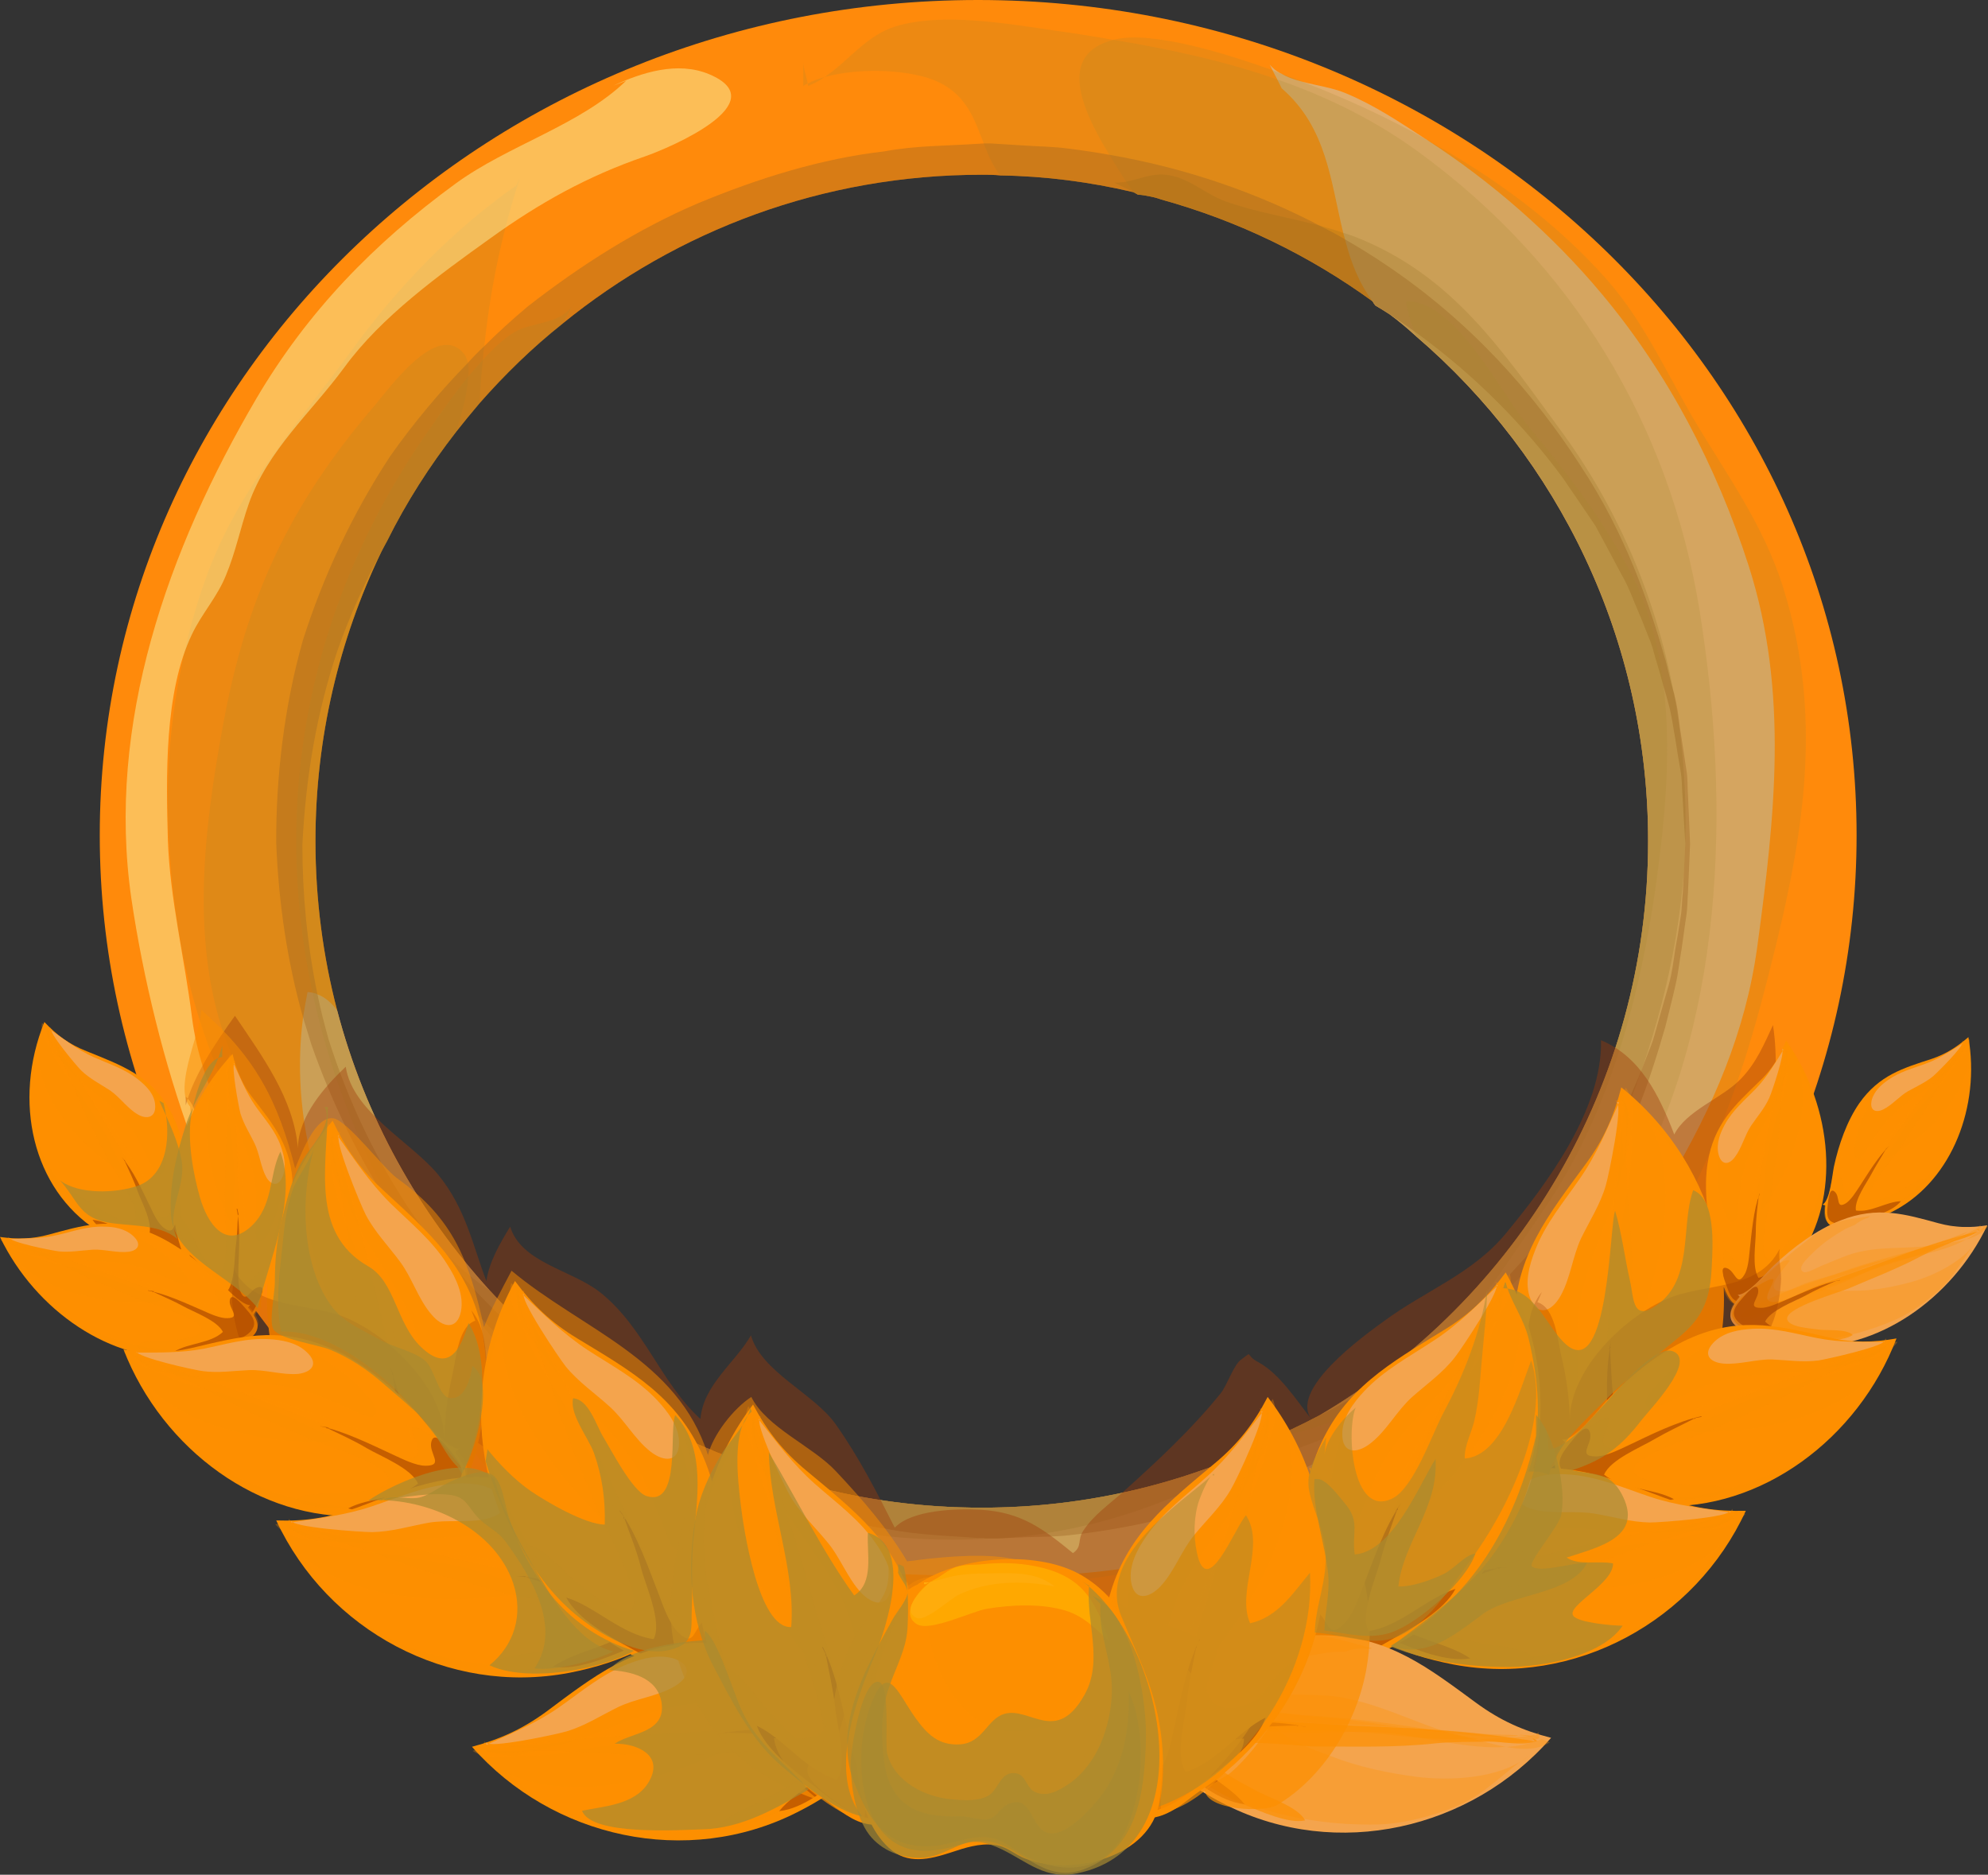 <?xml version="1.0" encoding="UTF-8"?>
<svg xmlns="http://www.w3.org/2000/svg" viewBox="0 0 57.79 54.5">
  <rect x="0" y="0" width="57.79" height="54.5" fill="#333333" stroke="none"/>
  <defs>
    <style>
      .cls-1 {
        fill: #8c6c1d;
      }

      .cls-1, .cls-2 {
        opacity: .2;
      }

      .cls-1, .cls-2, .cls-3, .cls-4, .cls-5, .cls-6, .cls-7, .cls-8, .cls-9, .cls-10, .cls-11, .cls-12 {
        mix-blend-mode: multiply;
      }

      .cls-2, .cls-11, .cls-12 {
        fill: #a98b31;
      }

      .cls-3 {
        fill: #c5d1d0;
      }

      .cls-3, .cls-6, .cls-13, .cls-12 {
        opacity: .5;
      }

      .cls-14 {
        fill: #f4a44d;
      }

      .cls-4, .cls-5, .cls-6, .cls-15 {
        fill: #fd8f00;
      }

      .cls-4, .cls-9 {
        opacity: .3;
      }

      .cls-5, .cls-11 {
        opacity: .7;
      }

      .cls-7 {
        fill: #9e3b09;
      }

      .cls-7, .cls-10 {
        opacity: .4;
      }

      .cls-8 {
        opacity: .6;
      }

      .cls-8, .cls-9 {
        fill: #a13e00;
      }

      .cls-16 {
        isolation: isolate;
      }

      .cls-10 {
        fill: #9f6825;
      }

      .cls-17 {
        fill: #ffa800;
      }

      .cls-13 {
        fill: #fbf2a5;
      }

      .cls-18 {
        fill: #ffac0c;
      }

      .cls-19 {
        fill: #ff8a0b;
      }
    </style>
  </defs>
  <g class="cls-16">
    <g id="Layer_2">
      <g id="l1">
        <g>
          <path class="cls-19" d="M28.43,0C14.33,0,2.9,10.87,2.9,24.28s11.43,24.28,25.53,24.28,25.54-10.87,25.54-24.28S42.54,0,28.43,0ZM28.54,5.08c.18,0,.36,0,.54.02,1.32.02,2.6.19,3.84.48.01,0,.02,0,.03.01h.01s.12.07.12.07c.12,0,.24.03.35.05.11.02.22.05.33.09,2.24.62,4.31,1.63,6.14,2.96.02.04.05.08.08.12.14.08.28.17.42.26.27.2.52.41.77.64,4.13,3.54,6.74,8.8,6.74,14.67,0,7.11-3.83,13.33-9.54,16.69-.54.29-1.1.55-1.68.79.16-.04.32-.08.47-.13-2.6,1.3-5.52,2.03-8.62,2.03-1.72,0-3.39-.22-4.97-.65-.87-.23-1.72-.53-2.53-.88-.04-.02-.08-.03-.12-.05-.06-.02-.12-.04-.18-.07-.04-.02-.08-.04-.13-.06-.03-.01-.07-.02-.1-.04-.07-.03-.14-.06-.21-.09-.05-.02-.11-.05-.16-.07-2.24-1.08-4.23-2.58-5.89-4.39-2.09-2.29-3.64-5.07-4.45-8.16-.41-1.57-.63-3.22-.63-4.92,0-3.01.69-5.86,1.91-8.4.05-.1.11-.21.17-.32.56-1.13,1.24-2.19,2.01-3.18.22-.28.45-.56.68-.83.74-.84,1.54-1.62,2.41-2.31,3.33-2.71,7.57-4.33,12.19-4.33Z"/>
          <path class="cls-3" d="M51.08,27.54c-.34,2.47-1.29,4.65-2.55,6.78-1.22,2.07-2.04,4.59-3.95,6.18-2.57,2.15-6.24,3.86-9.86,4.71h-.01c-1.59.37-3.17.58-4.65.59-3.3.03-6.6,0-9.7-.87-.01-.01-.02-.01-.03-.01-.7-.19-1.4-.42-2.07-.7,0,0,0-.01-.02-.01-.77-.32-1.51-.7-2.24-1.16-.12-.07-.23-.15-.34-.23-2.44-1.61-4.54-4-5.76-6.71-.01,0-.01-.02-.01-.02-.94-2.06-1.37-4.29-1.08-6.51.04-.25.08-.49.13-.74.05,0,.1.01.15.02.05.01.1.02.14.05.21.07.4.24.57.46.81,3.09,2.36,5.87,4.45,8.16,1.66,1.81,3.65,3.31,5.89,4.39.05.02.11.05.16.07.07.03.14.06.21.09.03.02.07.03.1.04.05.02.09.04.13.06.06.03.12.05.18.07.04.02.08.03.12.05.81.35,1.66.65,2.53.88,1.58.43,3.25.65,4.97.65,3.1,0,6.02-.73,8.62-2.03-.15.05-.31.09-.47.13.58-.24,1.14-.5,1.68-.79,5.71-3.36,9.54-9.58,9.54-16.69,0-5.87-2.61-11.13-6.74-14.67-.25-.23-.5-.44-.77-.64-.14-.09-.28-.18-.42-.26-.03-.04-.06-.08-.08-.12-.41-.55-.64-1.17-.8-1.8-.02-.06-.03-.12-.05-.18-.37-1.49-.47-3.07-1.79-4.21l-.13-.26-.14-.27-.08-.16c.09.1.19.19.31.25h.01c.19.12.41.19.64.25.42.11.87.17,1.25.33.84.35,1.55.83,2.32,1.33.01,0,.02,0,.03.02,1.89,1.22,3.66,2.77,5.08,4.47,1.94,2.31,3.36,5.06,4.28,7.91,1.18,3.68.76,7.34.25,11.1Z"/>
          <path class="cls-2" d="M51.26,28.92c-1.09,4.19-2.82,8.04-6.01,11.12-1.19,1.13-2.52,1.78-3.73,2.86-1.23,1.09-2.39,1.91-4,2.38-3.6,1.04-7.26,1.48-11.1,1.26-2.55-.15-5.55-1.1-8.16-2.32,0,0,0-.01-.02-.01-.92-.43-1.79-.9-2.58-1.39-.1-.06-.2-.12-.3-.18-3.76-2.37-6.28-5.86-8.25-9.81-.95-1.91-1.54-3.61-1.87-5.48-.05-.27-.09-.54-.13-.81-.1-.73-.17-1.5-.21-2.31-.09-1.67.06-3.43.43-5.13t0-.01c.19-.86.43-1.69.73-2.49.96-2.53,2.67-4.37,4.21-6.48,1.31-1.8,2.92-3.46,4.74-4.73l.11-.23c-.16.47-.3.96-.43,1.47-.28,1.09-.49,2.25-.61,3.43-.02.13-.04.26-.04.39-.05.42-.08.85-.1,1.27-.23.27-.46.55-.68.83-.77.99-1.45,2.05-2.01,3.18-.06.11-.12.22-.17.32-1.22,2.54-1.91,5.39-1.91,8.4,0,1.7.22,3.35.63,4.92.81,3.09,2.36,5.87,4.45,8.16,1.66,1.81,3.65,3.31,5.89,4.39.05.02.11.05.16.07.07.03.14.06.21.09.03.02.07.03.1.04.05.02.09.04.13.06.06.03.12.05.18.07.04.02.08.03.12.05.81.35,1.66.65,2.53.88,1.58.43,3.25.65,4.97.65,3.1,0,6.02-.73,8.62-2.03-.15.05-.31.09-.47.13.58-.24,1.14-.5,1.68-.79,5.71-3.36,9.54-9.58,9.54-16.69,0-5.87-2.61-11.13-6.74-14.67-.25-.23-.5-.44-.77-.64-.14-.09-.28-.18-.42-.26-.03-.04-.06-.08-.08-.12-1.83-1.33-3.9-2.34-6.14-2.96-.11-.04-.22-.07-.33-.09-.11-.02-.23-.04-.35-.05l-.12-.06h-.01c-.06-.11-.13-.21-.21-.31-.16-.25-.33-.52-.49-.79-.86-1.4-1.48-2.94.12-3.34,0,0,.02-.01.03-.01,1.1-.27,3.3.43,4.59.89.08.04.16.06.23.09h.01c.07.03.14.06.2.08.15.05.29.11.44.17,1.2.46,2.41,1.01,3.57,1.66.01,0,.02,0,.03.02,1.97,1.09,3.8,2.43,5.25,4.08,1.12,1.27,1.8,2.87,2.65,4.27.91,1.51,1.88,2.86,2.44,4.59,1.32,4.12.51,7.87-.55,11.92Z"/>
          <path class="cls-2" d="M23.35,1.81c0,.18.1.42.13.62-.05.02-.09.04-.13.07v-.69Z"/>
          <path class="cls-2" d="M23.48,2.43c.14-.08.31-.14.49-.19-.15.11-.31.19-.48.26,0-.02-.01-.05-.01-.07Z"/>
          <path class="cls-2" d="M47.2,34.93c-1.46,2.46-3.4,4.98-5.61,6.82-1.04.87-2.01,1.14-3.23,1.57-1.14.4-2.03,1.22-3.16,1.7-.16.07-.32.13-.48.19h-.01c-2.45.88-5.3.86-7.87.87-2.18,0-4.45-.31-6.48-1.15-.01-.01-.02-.01-.03-.01-.68-.29-1.33-.64-1.95-1.05-2.44-1.64-5.12-3.97-7.11-6.14-.49-.53-.95-1.07-1.37-1.62-.01,0-.01-.02-.01-.02-1.29-1.66-2.32-3.43-3.15-5.41-1.25-2.98-.84-6.42-.26-9.58.68-3.74,1.93-6.41,4.41-9.31.45-.53,1.83-2.46,2.6-1.5.05.07.09.16.11.26.02.11.03.24.01.39-.02.48-.19,1.1-.35,1.61-.77.99-1.45,2.05-2.01,3.18-.06.11-.12.22-.17.32-1.22,2.54-1.91,5.39-1.91,8.4,0,1.7.22,3.35.63,4.92.81,3.09,2.36,5.87,4.45,8.16,1.66,1.81,3.65,3.31,5.89,4.39.05.02.11.05.16.07.07.03.14.06.21.09.03.02.07.03.1.04.05.02.09.04.13.06.06.03.12.05.18.07.04.02.08.03.12.05.81.35,1.66.65,2.53.88,1.58.43,3.25.65,4.97.65,3.1,0,6.02-.73,8.62-2.03-.15.05-.31.09-.47.13.58-.24,1.14-.5,1.68-.79,5.71-3.36,9.54-9.58,9.54-16.69,0-5.87-2.61-11.13-6.74-14.67-.25-.23-.5-.44-.77-.64-.14-.09-.28-.18-.42-.26-.03-.04-.06-.08-.08-.12-1.83-1.33-3.9-2.34-6.14-2.96-.11-.04-.22-.07-.33-.09-.11-.02-.23-.04-.35-.05l-.12-.06h-.01s-.02-.02-.03-.02c-1.24-.29-2.52-.46-3.84-.48-.22-.27-.35-.59-.48-.92-.26-.67-.48-1.38-1.29-1.78-.76-.38-2.3-.45-3.34-.16.68-.45,1.2-1.2,2.05-1.47,1.37-.42,3.27-.08,4.65.12.57.08,1.14.17,1.7.27,1.64.27,3.24.62,4.76,1.15,1.44.5,2.82,1.17,4.11,2.11,4.45,3.24,7.29,7.9,8.17,13.35.9,5.65.76,12.14-2.21,17.16Z"/>
          <path class="cls-10" d="M49.07,23.13c-.02-.23,0-.48-.05-.76-.04-.28-.09-.58-.14-.92-.06-.32-.08-.68-.16-1.05-.02-.08-.04-.17-.06-.25,0-.01-.01-.02-.01-.03-.08-.29-.15-.59-.23-.91-.47-1.63-1.14-3.65-2.48-5.68-1.31-2.03-3.15-4.16-5.68-5.85-.37-.25-.76-.49-1.16-.72-.23-.14-.46-.26-.7-.38-1.82-.96-3.89-1.69-6.15-2.08-.39-.07-.79-.13-1.19-.18-.44-.06-.85-.06-1.29-.09l-.64-.04-.33-.02h-.2s-.17.01-.17.01c-.9.06-1.81.05-2.72.22-1.84.21-3.66.78-5.42,1.51-1.76.75-3.41,1.8-4.95,3-.44.37-.86.75-1.26,1.15-.17.16-.33.32-.48.49-.82.84-1.57,1.74-2.25,2.7-1.09,1.66-1.95,3.48-2.55,5.38-.54,1.91-.78,3.97-.77,5.88.07,1.75.32,3.44.78,5.07.08.26.16.52.24.78.6,1.71,1.4,3.34,2.37,4.83.08.14.17.27.26.4.58.81,1.21,1.57,1.88,2.29.65.7,1.33,1.35,2.05,1.96.51.4,1.02.78,1.55,1.14,0,0,.01,0,.01,0,1.04.71,2.12,1.35,3.26,1.86,1.73.74,3.49,1.34,5.32,1.6.93.19,1.79.2,2.66.27h.17s.08.01.08.01h.04s.07,0,.07,0h.19s.14,0,.14,0l.67-.03c.44-.02.88-.01,1.31-.06,3.48-.38,6.65-1.59,9.16-3.27.63-.43,1.21-.89,1.77-1.33.53-.51,1.06-.97,1.53-1.46.45-.52.91-1,1.3-1.51.38-.53.76-1.02,1.09-1.53,1.34-2.03,2.01-4.05,2.48-5.68.1-.42.21-.82.29-1.19.09-.37.12-.73.18-1.05.05-.34.09-.64.13-.92.05-.28.04-.53.06-.76.04-.91.06-1.4.06-1.4,0,0-.02-.49-.06-1.41ZM48.95,25.33c-.01.17-.02.37-.03.6-.03.23-.02.49-.07.76-.04.28-.09.57-.15.9-.05.33-.09.68-.19,1.04-.11.37-.21.75-.33,1.16-.06.2-.11.42-.19.62-.08.21-.17.42-.25.64,0,.02-.01.03-.02.05-.08.2-.17.41-.26.61-.09.23-.19.46-.32.68-.24.45-.49.92-.76,1.4-.3.46-.62.93-.95,1.42-.72.98-1.59,1.96-2.61,2.88-.93.85-1.99,1.65-3.18,2.36-.41.24-.83.48-1.27.69-.54.29-1.1.55-1.68.79.16-.04.32-.08.47-.13-2.6,1.3-5.52,2.03-8.62,2.03-1.72,0-3.39-.22-4.97-.65-.87-.23-1.72-.53-2.53-.88-.04-.02-.08-.03-.12-.05-.06-.02-.12-.04-.18-.07-.04-.02-.08-.04-.13-.06-.03-.01-.07-.02-.1-.04-.07-.03-.14-.06-.21-.09-.05-.02-.11-.05-.16-.07-1.49-.63-2.9-1.47-4.22-2.46-1.06-.84-2.03-1.8-2.91-2.85-.34-.41-.66-.82-.97-1.25-1.08-1.58-1.91-3.32-2.49-5.15-.12-.43-.23-.86-.32-1.3-.3-1.44-.44-2.91-.44-4.35.1-1.98.41-3.81,1.01-5.62.35-1,.78-1.96,1.28-2.89.05-.1.11-.21.17-.32.56-1.13,1.24-2.19,2.01-3.18.22-.28.45-.56.68-.83.74-.84,1.54-1.62,2.41-2.31,3.33-2.71,7.57-4.33,12.19-4.33.18,0,.36,0,.54.02,1.32.02,2.6.19,3.84.48.01,0,.02,0,.03.01h.01s.12.07.12.07c.12,0,.24.03.35.05.11.02.22.05.33.09,2.24.62,4.31,1.63,6.14,2.96.02.04.05.08.08.12.14.08.28.17.42.26.24.16.48.32.71.49,1.77,1.27,3.21,2.76,4.31,4.25.33.48.65.95.96,1.41.26.48.51.95.75,1.4.13.22.23.45.32.67.09.23.19.45.28.67.08.21.17.43.25.63.08.21.12.42.19.63.07.23.13.45.19.67.05.17.1.33.14.49.1.36.14.71.2,1.03.05.33.1.63.15.91.05.27.04.53.06.75.05.8.07,1.28.08,1.38-.01.27-.03.54-.04.81Z"/>
          <path class="cls-1" d="M48.99,24.52c-.01.27-.03.54-.04.81-.1,1.3-.32,2.59-.65,3.86-.17.64-.35,1.26-.56,1.86,0,.02-.01.03-.02.05-.8,2.36-1.92,4.38-3.72,6.21-1.15,1.17-2.28,2.55-3.57,3.47-1.69,1.21-3.62,1.5-5.5,2.38-1.98.93-3.94,1.44-5.97,1.57h-.19s-.07,0-.07,0c-.33.02-.66.03-1,.03-1.19,0-2.41-.12-3.68-.35-2.02-.36-3.7-1.21-5.45-2.26-.86-.51-1.91-1.17-2.87-1.96-.85-.68-1.62-1.46-2.14-2.32-.25-.4-.44-.83-.55-1.27-.02-.05-.03-.1-.04-.15.4.41.82.77,1.28,1.07,1.66,1.81,3.65,3.31,5.89,4.39.05.02.11.05.16.07.07.03.14.06.21.09.03.02.07.03.1.04.05.02.09.04.13.06.06.03.12.05.18.07.04.02.08.03.12.05.81.35,1.66.65,2.53.88,1.58.43,3.25.65,4.97.65,3.1,0,6.02-.73,8.62-2.03-.15.05-.31.09-.47.13.58-.24,1.14-.5,1.68-.79,5.71-3.36,9.54-9.58,9.54-16.69,0-5.87-2.61-11.13-6.74-14.67-.25-.23-.5-.44-.77-.64-.14-.09-.28-.18-.42-.26-.03-.04-.06-.08-.08-.12-1.83-1.33-3.9-2.34-6.14-2.96-.11-.04-.22-.07-.33-.09-.11-.02-.23-.04-.35-.05l-.12-.06h-.01s-.02-.02-.03-.02l-.53-.26c.12,0,.24-.01.35-.03.38-.07.72-.24,1.13-.2.68.06,1.13.55,1.77.78.88.31,1.83.46,2.76.71.21.06.43.12.65.2.11.03.22.07.33.11,2.85,1.11,4.29,3.32,6.01,5.66,1.67,2.28,2.75,4.87,3.26,7.57,0,.01.01.02.01.03.26,1.44.37,2.9.33,4.37Z"/>
          <path class="cls-2" d="M23.57,43.18c-2.23-.38-4.41-1.1-6.4-2.19,0,0-.01,0-.01,0-.51-.28-1-.52-1.46-.78-.97-.51-1.85-1.07-2.63-2.05-.68-.85-1.18-1.92-1.65-2.96-.21-.46-.41-.91-.62-1.34-.78-1.63-1.35-3.3-1.71-4.99-1.22-5.64-.11-11.43,3.43-16.44.28-.41.67-.96,1.09-1.48.14-.17.29-.33.43-.49.3-.33.6-.61.89-.79.55-.34,1.46-.22,1.77-.9l-.35.65c-.87.69-1.67,1.47-2.41,2.31-.23.27-.46.55-.68.83-.77.99-1.45,2.05-2.01,3.18-.06.11-.12.22-.17.32-1.22,2.54-1.91,5.39-1.91,8.4,0,1.7.22,3.35.63,4.92.81,3.09,2.36,5.87,4.45,8.16,1.66,1.81,3.65,3.31,5.89,4.39.05.02.11.05.16.07.07.03.14.06.21.09.03.02.07.03.1.04.05.02.09.04.13.06.06.03.12.05.18.07.04.02.08.03.12.05.81.35,1.66.65,2.53.88Z"/>
          <path class="cls-2" d="M48.33,24.16c-.4,3.81-1.29,7.89-3.49,11.06-.61.89-1.28,1.91-2.02,2.87-.82,1.06-1.73,2.03-2.77,2.65-.81.48-1.85.78-2.87,1.05,0,0-.01,0-.02,0-.15.05-.31.09-.47.13.58-.24,1.14-.5,1.68-.79,5.71-3.36,9.54-9.58,9.54-16.69,0-5.87-2.61-11.13-6.74-14.67-.03-.05-.05-.1-.06-.15-.12-.29-.2-.57-.24-.86,1.41-.06,2.72,2.59,3.48,3.53,1.16,1.41,2.2,2.73,3.05,4.35.53,1.01.82,2.14.96,3.31.17,1.4.11,2.86-.03,4.2Z"/>
          <path class="cls-13" d="M18.21,2.34c-1.34,1.3-3.44,1.88-4.97,3-2.37,1.73-4.31,3.73-5.79,6.25-2.57,4.38-4.37,9.45-3.63,14.54.34,2.3.95,4.81,1.76,7,.56,1.51,1.4,2.96,2.4,4.23.79,1,1.69,2.39,2.7,3.12-1.12-1.51-1.77-3.46-2.7-5.13-1-1.81-2.14-3.7-2.4-5.78-.21-1.69-.64-3.44-.7-5.14-.05-1.84-.11-4.3.7-5.99.29-.61.74-1.09.99-1.72.28-.67.42-1.38.66-2.07.55-1.57,1.81-2.65,2.78-3.97,1.07-1.47,2.76-2.69,4.24-3.75,1.43-1.03,2.83-1.81,4.49-2.38.75-.26,3.82-1.57,1.88-2.39-.92-.39-1.97-.05-2.79.33l.39-.15Z"/>
          <g>
            <g>
              <path class="cls-7" d="M5.4,32.13c.23-.87.9-1.87,1.43-2.6.78,1.16,1.71,2.4,1.83,3.85.01-.93.78-1.79,1.39-2.37.2,1.32,1.88,2.17,2.68,3.13.82.99,1.03,2.13,1.41,3.1.07-.54.4-1.11.69-1.58.33,1.06,1.79,1.25,2.63,1.92,1.27,1.02,1.75,2.62,2.9,3.67.09-1,1-1.62,1.47-2.43.3,1.06,1.83,1.69,2.46,2.58.68.96,1.21,2,1.72,3.01.5-.52,1.79-.56,2.5-.52,1.18.07,1.81.55,2.68,1.26.28-.19.12-.38.3-.65.3-.46.76-.77,1.17-1.14.99-.89,1.98-1.81,2.82-2.85.19-.23.37-.81.59-.98.39-.28.09-.15.51.07.63.34,1.13,1.14,1.57,1.69-.74-.86,1.51-2.47,2.09-2.89,1.19-.88,2.57-1.37,3.54-2.55,1.19-1.44,2.81-3.61,2.76-5.61,1.15.48,1.69,1.6,2.13,2.74.35-.7,1.39-1.05,1.93-1.61.45-.46.68-1.01.94-1.57.57,3.74-2.04,8-4.89,10.19-3.97,3.05-8.3,5.55-12.8,7.71-1.96.94-4.04,1.42-6.22.98-2.25-.46-4.19-1.9-5.98-3.31-1.03-.81-2.52-2.05-3.85-2.09-1.49-.04-3.01-.6-4.19-1.55-2.02-1.64-3.15-4.14-5.26-5.66-.83-.6-1.92-1.16-2.34-2.16-.24-.59-.13-1.61-.61-2.03v.23Z"/>
              <path class="cls-6" d="M5.69,32.28c-.82-.34.17-2.29.16-2.92,1.58,1.38,2.23,2.64,2.73,4.61.16-.39.58-1.54,1.11-1.46.42.07,1.45,1.45,1.85,1.74,1.66,1.19,2.09,2.39,2.53,4.33.19-.51.53-1.12.8-1.64,2.04,1.71,4.84,2.57,5.71,5.36.15-.6.75-1.36,1.26-1.69.44.89,1.78,1.43,2.46,2.16.76.81,1.51,1.67,2.07,2.62.72-.09,4.82-.68,3.61,1.15-.46.69-1.55,1.41-2.19,1.95-.8.68-1.65,1.33-2.63.74-.85-.51-1.79-1.21-2.52-1.88-.88-.8-1.58-1.12-2.63-1.6-.83-.37-1.38-1.12-2.17-1.56-.77-.42-1.63-.27-2.43-.57-1.09-.41-2.05-1.99-2.74-2.94-.83-1.14-1.63-2.26-2.61-3.29-.44-.47-.87-1.03-1.42-1.37-.39-.24-.88-.31-1.25-.6-.71-.56-2-2.47-1.85-3.45l.15.3Z"/>
              <g>
                <g>
                  <path class="cls-15" d="M52.98,35.02c.22-.12.28-.85.33-1.1.14-.65.38-1.33.74-1.85.58-.82,1.28-1.02,2.11-1.29.41-.14.72-.34,1.06-.63.35,2.02-.48,4.12-2.09,5.01-.35.19-.69.33-1.08.41-.22.04-.45.15-.68.11-.31-.05-.34-.32-.31-.65.03-.02.02.02.03.02l-.11-.03Z"/>
                  <path class="cls-4" d="M57.16,30.26c-.18.83-.94,1.4-1.43,2.01-.29.36-.52.79-.79,1.18-.24.34-.52.65-.74,1.01-.19.3-.5.97-.8,1.09-.41.17-.43-.38-.31-.66.22-.5.28-1.05.45-1.58.11-.35.2-.7.38-1,.17-.29.46-.49.69-.71-.03.22-.24.43-.34.63-.14.28-.26.58-.32.91-.03.15-.13.57.09.54.08-.01.22-.28.27-.35.14-.21.28-.42.43-.62.48-.63,1.2-.93,1.76-1.47.27-.27.73-.58.76-1.03-.03.02-.09.05-.12.09l.02-.02Z"/>
                  <path class="cls-4" d="M57.12,30.31c-.13.53-.69.95-1.01,1.31-.45.5-.87.97-1.28,1.52-.19.26-.41.47-.59.73-.13.17-.23.42-.42.51-.38.18-.24-.5-.24-.77-.27.02-.41,1.14-.44,1.39-.03.2-.04.44.18.45.27,0,.62-.67.79-.9.58-.77,1.09-1.63,1.71-2.35.4-.47.77-1.02,1.08-1.58.05-.1.18-.31.14-.37l.08.05Z"/>
                  <path class="cls-4" d="M57.1,30.33c-.21.19-.38.51-.57.74-.26.32-.51.64-.75.97-.24.32-.48.63-.71.97-.12.18-.42.47-.45.7.27.01.65-.29.88-.45.35-.25.68-.56.97-.9.36-.41.77-1.1.76-1.72-.03.49.06.97-.05,1.45-.1.43-.26.91-.49,1.27-.35.55-.77,1.03-1.26,1.42-.37.29-.76.51-1.2.66-.27.09-1.12.33-.79-.3.46-.86,1.07-1.59,1.66-2.33.34-.43.73-.8,1.07-1.23.13-.17.79-.92.74-1.09l.2-.15Z"/>
                  <path class="cls-5" d="M57.12,30.4c-.64.7-1.19,1.44-1.76,2.22-.3.41-.62.81-.9,1.23-.16.23-.38.68-.6.83-.44.3-.16-.95-.53-.23-.14.27-.42.88-.12,1.12.33.26.96-.13,1.29-.26.27-.11.54-.22.79-.39.21-.15.61-.39.71-.64-.23-.05-.59.26-.81.36-.14.07-.68.38-.82.21-.17-.23.72-1.26.85-1.45.35-.54.73-1.07,1.04-1.65.14-.26.3-.5.46-.74.13-.2.35-.4.41-.64-.03.01-.06.02-.08.04h.06Z"/>
                </g>
                <path class="cls-14" d="M57.06,30.33c-.35.22-.69.45-1.08.59-.37.14-.75.23-1.1.48-.19.13-.4.32-.47.58-.07.31.12.38.34.27.26-.13.47-.39.72-.53.25-.14.5-.25.72-.43.13-.11.91-.89.84-.97l.02.02Z"/>
                <path class="cls-8" d="M54.92,33.31c-.32.31-.61.79-.87,1.19-.1.15-.24.38-.39.48-.3.18-.16-.18-.32-.33-.16-.16-.19.22-.21.38-.02.19-.04.39.1.48.25.16.73-.01.98-.08.33-.09.81-.22,1.05-.51-.42.01-.88.34-1.31.27-.05-.31.32-.81.45-1.06.14-.26.29-.49.44-.75,0,.05-.02.02-.04.04l.12-.11Z"/>
              </g>
              <g>
                <g>
                  <path class="cls-15" d="M50.02,37.44c.17-.23-.14-1.03-.21-1.32-.19-.75-.28-1.58-.17-2.31.18-1.14.8-1.69,1.51-2.38.36-.34.58-.7.77-1.18,1.38,1.96,1.58,4.59.38,6.3-.26.38-.55.69-.9.95-.2.16-.39.37-.64.45-.34.1-.51-.18-.65-.54.03-.04.03,0,.05,0l-.14.03Z"/>
                  <path class="cls-4" d="M51.91,30.4c.23.97-.26,1.93-.46,2.81-.12.52-.13,1.08-.21,1.62-.07.48-.21.94-.26,1.43-.04.4-.02,1.26-.27,1.54-.34.38-.63-.2-.65-.55-.03-.64-.24-1.24-.34-1.89-.06-.42-.15-.83-.11-1.24.03-.39.23-.74.35-1.08.08.24-.03.57-.03.83,0,.37.03.74.13,1.11.05.17.16.67.37.52.08-.05.09-.4.1-.5.04-.29.07-.57.13-.86.18-.9.77-1.56,1.06-2.4.14-.41.46-.96.26-1.46-.02.04-.06.1-.08.15v-.03Z"/>
                  <path class="cls-4" d="M51.89,30.46c.14.62-.22,1.33-.38,1.87-.21.74-.41,1.45-.55,2.23-.06.36-.18.69-.24,1.06-.04.25-.02.55-.17.74-.3.37-.5-.41-.64-.69-.26.14.16,1.39.25,1.68.07.22.18.48.41.38.28-.12.3-1.01.36-1.33.21-1.09.3-2.25.56-3.31.17-.7.27-1.46.32-2.19,0-.13.03-.42-.04-.46h.1Z"/>
                  <path class="cls-4" d="M51.88,30.5c-.11.3-.13.72-.21,1.06-.11.46-.2.93-.28,1.39-.08.45-.18.9-.24,1.36-.04.25-.2.71-.11.95.29-.12.53-.61.68-.89.24-.43.41-.92.54-1.42.16-.61.23-1.54-.08-2.18.22.53.54.99.68,1.56.12.5.19,1.09.13,1.58-.08.76-.27,1.46-.57,2.1-.24.5-.53.91-.91,1.28-.23.23-.99.89-.96.06.04-1.13.3-2.2.54-3.27.13-.61.35-1.2.47-1.82.05-.24.35-1.35.21-1.5l.13-.26Z"/>
                  <path class="cls-5" d="M51.93,30.56c-.31,1.05-.5,2.1-.69,3.2-.1.58-.23,1.15-.31,1.73-.05.32-.04.89-.19,1.16-.3.53-.64-.93-.65.01,0,.35.02,1.13.45,1.24.47.11.92-.6,1.19-.9.22-.25.45-.5.62-.79.14-.26.43-.71.4-1.02-.26.06-.47.56-.65.77-.11.14-.51.74-.74.61-.29-.16.11-1.67.14-1.94.09-.74.22-1.49.24-2.24.01-.33.06-.67.1-.99.03-.28.16-.59.1-.88-.02.02-.04.05-.06.08l.06-.03Z"/>
                </g>
                <path class="cls-14" d="M51.84,30.52c-.25.4-.48.8-.81,1.14-.31.32-.66.61-.89,1.03-.13.24-.25.53-.19.84.08.36.31.34.48.11.2-.26.29-.64.47-.91.18-.27.39-.5.53-.81.08-.17.48-1.37.37-1.42h.03Z"/>
                <path class="cls-8" d="M51.15,34.7c-.18.49-.23,1.13-.29,1.68-.02.21-.05.53-.16.69-.21.34-.26-.11-.49-.2-.25-.1-.09.32-.02.51.07.21.15.43.35.46.34.05.75-.36.97-.56.29-.25.72-.62.82-1.05-.42.22-.73.79-1.21.92-.2-.3-.08-1.01-.08-1.34,0-.35.04-.66.08-1,.02.05-.01.03-.03.06l.07-.17Z"/>
              </g>
              <g>
                <g>
                  <path class="cls-14" d="M50.51,37.64c.29.02.83-.64,1.05-.85.57-.54,1.25-1.04,1.94-1.31,1.09-.43,1.89-.18,2.85.08.48.13.91.14,1.42.06-1.03,2.16-3.23,3.66-5.34,3.51-.46-.03-.88-.12-1.29-.29-.24-.09-.53-.14-.71-.32-.25-.24-.1-.53.15-.83.05,0,.01.03.02.04l-.09-.1Z"/>
                  <path class="cls-4" d="M57.65,35.68c-.74.69-1.82.76-2.7,1.03-.52.16-1.02.44-1.53.64-.45.18-.93.3-1.38.5-.37.17-1.12.62-1.49.55-.5-.09-.14-.64.16-.83.54-.35.97-.83,1.48-1.24.34-.26.66-.55,1.04-.73.36-.17.76-.18,1.13-.25-.17.19-.52.27-.74.39-.32.19-.64.4-.91.67-.13.13-.51.46-.28.57.09.04.4-.13.49-.17.27-.11.55-.23.82-.33.88-.3,1.75-.13,2.64-.31.43-.08,1.08-.09,1.41-.52-.05,0-.12,0-.17,0h.03Z"/>
                  <path class="cls-4" d="M57.58,35.7c-.47.43-1.28.48-1.83.62-.75.2-1.48.39-2.23.66-.35.13-.7.2-1.05.33-.24.09-.5.26-.73.23-.47-.06.11-.64.29-.89-.26-.15-1.15.84-1.35,1.06-.16.17-.33.4-.13.54.25.18,1.04-.26,1.35-.36,1.06-.37,2.13-.88,3.19-1.19.7-.2,1.42-.51,2.09-.84.11-.06.38-.18.38-.26l.04.1Z"/>
                  <path class="cls-4" d="M57.55,35.71c-.32.05-.7.25-1.04.35-.45.14-.91.3-1.37.46-.44.16-.88.3-1.31.48-.24.09-.72.19-.89.39.24.18.8.13,1.13.13.5-.02,1.02-.12,1.52-.26.61-.17,1.47-.58,1.87-1.18-.36.45-.6.96-1.03,1.37-.38.35-.86.71-1.32.91-.71.31-1.42.51-2.14.58-.55.05-1.06,0-1.57-.12-.31-.08-1.28-.4-.53-.79,1.02-.54,2.08-.85,3.14-1.19.61-.2,1.22-.31,1.83-.52.23-.08,1.36-.38,1.42-.58l.29-.02Z"/>
                  <path class="cls-5" d="M57.52,35.79c-1.07.26-2.1.64-3.16,1.03-.56.21-1.12.39-1.67.61-.31.13-.81.42-1.12.42-.62.02.49-1.01-.34-.55-.31.17-.99.59-.86,1,.14.45.99.48,1.38.56.33.06.66.13,1.01.12.3,0,.83,0,1.1-.17-.19-.19-.73-.12-1-.16-.18-.03-.9-.06-.91-.32,0-.33,1.52-.76,1.78-.87.7-.3,1.41-.57,2.09-.93.3-.16.62-.29.92-.42.26-.11.6-.16.82-.36-.03,0-.06-.01-.1-.02l.05.04Z"/>
                </g>
                <path class="cls-14" d="M57.51,35.68c-.47-.01-.95,0-1.41-.11-.44-.1-.87-.25-1.35-.23-.27,0-.59.06-.83.27-.28.25-.14.44.14.47.33.04.7-.08,1.04-.06.32.02.64.08.97.04.19-.02,1.45-.28,1.44-.4v.03Z"/>
                <path class="cls-8" d="M53.49,37.21c-.52.1-1.11.38-1.62.6-.2.08-.49.22-.69.21-.41,0-.04-.27-.07-.52-.04-.26-.33.09-.46.24-.15.17-.3.34-.23.53.12.31.69.46.97.55.37.12.91.3,1.34.17-.4-.25-1.06-.22-1.42-.57.16-.33.84-.58,1.14-.74.31-.17.6-.3.91-.44-.03.05-.03,0-.06.01l.19-.03Z"/>
              </g>
              <g>
                <g>
                  <path class="cls-15" d="M45.55,43.81c.24-.45-.5-1.53-.69-1.93-.5-1.07-.86-2.31-.84-3.5.04-1.88.99-3.06,2.06-4.52.54-.73.83-1.4,1.05-2.25,2.86,2.3,3.84,6.27,2.17,9.58-.37.73-.79,1.36-1.34,1.97-.32.35-.59.8-1.01,1.04-.58.33-.93,0-1.26-.49.04-.07.06,0,.08-.02l-.22.12Z"/>
                  <path class="cls-4" d="M47.16,31.84c.63,1.38.01,3.13-.14,4.62-.08.87.03,1.75.02,2.64-.01.78-.14,1.57-.11,2.35.02.65.26,1.97-.1,2.54-.49.77-1.14.03-1.26-.51-.21-.97-.72-1.8-1.04-2.74-.21-.62-.46-1.21-.49-1.87-.03-.62.22-1.27.36-1.87.19.33.09.91.14,1.29.09.57.23,1.14.49,1.66.13.25.42.96.76.62.12-.12.06-.68.06-.83,0-.47,0-.93.02-1.41.1-1.49.96-2.84,1.28-4.31.15-.71.58-1.74.11-2.4-.03.07-.09.19-.1.27v-.06Z"/>
                  <path class="cls-4" d="M47.14,31.95c.39.89-.08,2.19-.21,3.11-.19,1.26-.37,2.47-.42,3.76-.03.59-.15,1.18-.17,1.78,0,.41.1.87-.12,1.24-.43.74-.97-.37-1.28-.73-.42.37.6,2.09.83,2.48.17.3.42.65.81.37.46-.34.28-1.73.31-2.25.1-1.81-.01-3.65.2-5.44.14-1.18.13-2.41.03-3.58-.02-.2-.05-.66-.17-.69l.18-.03Z"/>
                  <path class="cls-4" d="M47.13,32.01c-.13.53-.06,1.2-.12,1.77-.08.77-.13,1.55-.16,2.31-.03.75-.09,1.49-.1,2.24,0,.41-.17,1.2.04,1.54.46-.34.77-1.24.97-1.76.31-.8.5-1.66.6-2.51.13-1.03.04-2.51-.67-3.34.5.71,1.18,1.25,1.55,2.06.32.72.58,1.59.61,2.38.03,1.22-.12,2.41-.5,3.58-.29.89-.71,1.7-1.26,2.47-.34.47-1.51,1.92-1.66.61-.2-1.79,0-3.58.16-5.37.09-1.03.32-2.05.39-3.08.03-.4.29-2.28.01-2.45l.16-.48Z"/>
                  <path class="cls-5" d="M47.24,32.08c-.29,1.79-.37,3.54-.44,5.35-.03.95-.12,1.9-.13,2.86,0,.53.14,1.41-.06,1.92-.39.99-1.33-1.09-1.13.38.08.55.3,1.75,1.07,1.68.84-.08,1.46-1.43,1.85-2.04.32-.5.66-1.01.88-1.57.19-.47.58-1.33.47-1.81-.43.24-.69,1.12-.94,1.55-.16.28-.71,1.42-1.13,1.35-.55-.09-.21-2.66-.22-3.1-.02-1.21.02-2.42-.12-3.61-.06-.53-.06-1.07-.07-1.6-.01-.45.14-1-.03-1.42-.03.05-.07.1-.09.15l.1-.08Z"/>
                </g>
                <path class="cls-14" d="M47.06,32.06c-.34.75-.65,1.51-1.14,2.21-.46.67-1,1.3-1.3,2.09-.17.43-.31.96-.13,1.4.22.53.62.36.87-.08.29-.51.35-1.14.6-1.68.25-.51.56-.99.72-1.54.09-.31.52-2.4.31-2.42h.06Z"/>
                <path class="cls-8" d="M46.85,38.93c-.2.85-.13,1.88-.11,2.76,0,.34.03.84-.11,1.16-.29.65-.47-.03-.91-.04-.45-.01-.07.55.09.8.17.29.36.59.72.53.6-.1,1.22-.97,1.55-1.39.44-.55,1.1-1.35,1.17-2.08-.68.57-1.08,1.62-1.89,2.09-.43-.35-.38-1.52-.45-2.04-.07-.54-.08-1.05-.11-1.59.05.06,0,.05-.03.11l.08-.31Z"/>
              </g>
              <path class="cls-9" d="M44.7,37.86c.51.16.58,1.11.68,1.53.16.67.26,1.34.25,2.02-.07-1.5,1.51-3.08,2.83-3.65,1.07-.47,2.66-.22,3.27-1.45-.04.31.07.65.04.98-.04.5-.13.99-.37,1.45-.61,1.17-1.77,2.05-2.81,2.84-.78.6-1.82,1.15-2.77,1.41-.47.13-.96.19-1.43.33-.4.11-.95.53-1.37.32.22-.55.65-1.04.85-1.63.21-.61.35-1.29.45-1.92.13-.82-.07-1.83.5-2.53l-.13.3Z"/>
              <g>
                <g>
                  <path class="cls-15" d="M45.41,41.85c.4.03,1.06-.89,1.33-1.17.71-.74,1.58-1.44,2.49-1.82,1.45-.6,2.57-.29,3.94.02.68.16,1.27.15,1.96.03-1.12,2.93-3.95,5.01-6.87,4.87-.64-.03-1.22-.13-1.81-.34-.34-.12-.75-.17-1.03-.41-.38-.32-.21-.7.09-1.12.06,0,.02.05.03.06l-.14-.13Z"/>
                  <path class="cls-4" d="M54.97,39.01c-.92.95-2.4,1.07-3.58,1.46-.69.24-1.34.63-2.02.91-.6.26-1.24.43-1.83.71-.49.24-1.46.87-1.98.78-.7-.11-.28-.85.11-1.12.7-.48,1.22-1.14,1.87-1.71.43-.36.83-.75,1.33-1,.47-.24,1.02-.26,1.52-.36-.21.26-.68.37-.96.55-.42.26-.83.56-1.17.93-.16.18-.64.64-.3.78.12.05.53-.19.65-.24.36-.16.71-.32,1.08-.46,1.17-.43,2.4-.24,3.6-.5.58-.13,1.47-.16,1.87-.73-.06,0-.16,0-.23.01h.04Z"/>
                  <path class="cls-4" d="M54.88,39.03c-.59.59-1.7.68-2.43.89-1.02.29-1.98.56-2.98.95-.46.18-.94.28-1.4.47-.32.13-.65.37-.98.34-.67-.07.06-.86.27-1.21-.38-.19-1.47,1.16-1.72,1.47-.19.23-.4.54-.1.73.37.23,1.4-.37,1.8-.53,1.41-.53,2.81-1.24,4.23-1.69.94-.3,1.88-.72,2.75-1.19.15-.08.5-.26.49-.36l.07.13Z"/>
                  <path class="cls-4" d="M54.83,39.04c-.44.09-.93.36-1.39.51-.61.2-1.21.43-1.81.67-.58.23-1.16.44-1.75.69-.31.13-.96.28-1.17.55.36.24,1.13.16,1.57.13.68-.03,1.39-.19,2.06-.39.82-.25,1.94-.82,2.42-1.63-.43.62-.69,1.31-1.23,1.86-.48.49-1.09.97-1.69,1.26-.93.44-1.88.73-2.86.84-.75.08-1.46.04-2.18-.11-.44-.1-1.81-.49-.84-1.04,1.32-.76,2.75-1.21,4.15-1.7.82-.29,1.65-.45,2.46-.75.31-.12,1.82-.56,1.88-.82l.4-.04Z"/>
                  <path class="cls-5" d="M54.8,39.15c-1.44.39-2.8.92-4.2,1.48-.74.3-1.49.55-2.22.87-.41.17-1.06.58-1.49.6-.85.04.54-1.37-.54-.72-.41.24-1.28.82-1.05,1.37.25.6,1.42.61,1.98.7.46.08.93.16,1.41.14.41-.01,1.15-.01,1.49-.26-.28-.25-1.02-.14-1.4-.19-.25-.03-1.25-.05-1.29-.39-.06-.44,1.99-1.06,2.33-1.21.92-.42,1.87-.81,2.75-1.31.39-.23.81-.41,1.22-.59.34-.16.8-.23,1.08-.51-.04,0-.09-.01-.13-.02l.08.05Z"/>
                </g>
                <path class="cls-14" d="M54.78,39.01c-.65,0-1.31.02-1.95-.11-.62-.12-1.23-.31-1.89-.27-.37.02-.81.09-1.11.38-.35.35-.14.59.26.63.46.04.96-.13,1.42-.12.45.02.89.09,1.35.03.26-.04,1.95-.42,1.92-.58v.04Z"/>
                <path class="cls-8" d="M49.46,41.17c-.7.15-1.48.54-2.15.86-.26.12-.64.31-.92.31-.56,0-.08-.36-.17-.69-.09-.34-.44.13-.6.33-.18.23-.37.47-.24.72.21.42,1.02.59,1.42.7.52.15,1.29.37,1.86.18-.59-.32-1.48-.27-2.03-.71.18-.44,1.08-.8,1.46-1.03.4-.23.79-.41,1.2-.62-.03.06-.04.01-.09.02l.26-.05Z"/>
              </g>
              <g>
                <g>
                  <path class="cls-15" d="M38.89,45.65c.48.1,1.32-.85,1.65-1.12.89-.74,1.97-1.4,3.09-1.69,1.78-.45,3.12.1,4.75.7.82.3,1.52.4,2.37.38-1.47,3.2-4.97,5.13-8.49,4.47-.77-.15-1.47-.36-2.17-.71-.4-.2-.89-.33-1.22-.65-.45-.44-.22-.85.16-1.27.07.01.02.05.03.07l-.16-.17Z"/>
                  <path class="cls-4" d="M50.54,43.99c-1.15.94-2.95.83-4.38,1.08-.84.15-1.64.49-2.48.7-.74.19-1.51.29-2.24.52-.6.19-1.79.76-2.42.57-.84-.25-.31-1.03.17-1.28.86-.44,1.52-1.12,2.33-1.66.53-.35,1.03-.74,1.64-.94.58-.19,1.24-.13,1.85-.16-.27.26-.83.32-1.18.47-.52.23-1.02.5-1.45.88-.2.18-.8.63-.4.85.14.08.65-.13.8-.17.44-.12.87-.25,1.32-.35,1.42-.3,2.9.14,4.36.04.71-.05,1.78.07,2.28-.53-.08,0-.19-.03-.28-.02h.06Z"/>
                  <path class="cls-4" d="M50.42,44.01c-.74.58-2.08.5-2.97.62-1.23.16-2.41.31-3.64.59-.57.13-1.15.17-1.71.31-.38.1-.8.31-1.19.22-.8-.2.11-.99.38-1.35-.45-.29-1.82,1.09-2.13,1.41-.24.24-.51.55-.15.83.43.33,1.7-.2,2.19-.3,1.72-.38,3.43-.96,5.17-1.24,1.14-.18,2.29-.51,3.37-.91.19-.07.61-.21.61-.33l.07.16Z"/>
                  <path class="cls-4" d="M50.37,44.02c-.53.02-1.14.26-1.69.35-.75.13-1.49.29-2.22.46-.72.16-1.42.3-2.14.5-.38.1-1.17.15-1.44.44.43.33,1.35.37,1.89.42.82.07,1.68.02,2.5-.1,1-.15,2.38-.62,2.98-1.48-.54.64-.89,1.4-1.56,1.95-.6.48-1.35.94-2.09,1.17-1.14.35-2.3.52-3.49.48-.91-.03-1.77-.2-2.63-.51-.53-.19-2.16-.88-.98-1.35,1.63-.65,3.37-.93,5.09-1.26.99-.19,2-.24,2.99-.45.39-.08,2.22-.33,2.31-.63l.48.02Z"/>
                  <path class="cls-5" d="M50.33,44.13c-1.76.2-3.42.58-5.13,1-.91.22-1.83.39-2.72.63-.5.13-1.3.49-1.81.45-1.02-.1.7-1.5-.63-.93-.5.21-1.57.73-1.32,1.41.27.74,1.69.95,2.37,1.15.55.16,1.11.34,1.69.4.5.05,1.39.18,1.81-.05-.33-.33-1.22-.33-1.69-.45-.3-.08-1.5-.27-1.54-.68-.05-.52,2.45-.89,2.86-1,1.13-.33,2.28-.61,3.36-1.05.48-.19,1-.33,1.49-.48.42-.12.98-.13,1.32-.4-.05-.01-.11-.03-.16-.04l.09.07Z"/>
                </g>
                <path class="cls-14" d="M50.31,43.97c-.79-.12-1.58-.2-2.35-.46-.75-.25-1.47-.57-2.28-.64-.45-.04-.98-.03-1.35.25-.44.34-.19.66.28.77.55.13,1.16.02,1.73.11.54.09,1.07.25,1.62.26.31,0,2.37-.15,2.34-.35v.06Z"/>
                <path class="cls-8" d="M43.79,45.57c-.85.05-1.8.37-2.62.62-.32.1-.78.25-1.11.2-.68-.09-.09-.43-.18-.83-.1-.41-.54.08-.73.28-.23.23-.46.48-.33.79.23.52,1.2.86,1.68,1.05.62.26,1.54.65,2.24.53-.69-.47-1.78-.56-2.42-1.17.23-.48,1.34-.75,1.81-.95.49-.21.97-.34,1.47-.52-.04.07-.05,0-.11,0h.31Z"/>
              </g>
              <g>
                <g>
                  <path class="cls-15" d="M37.7,47.71c.39-.33.12-1.6.1-2.05-.06-1.18.07-2.47.54-3.56.74-1.73,2.07-2.47,3.61-3.42.78-.47,1.3-.99,1.82-1.69,1.78,3.21,1.19,7.25-1.61,9.71-.61.54-1.24.97-1.98,1.32-.43.21-.85.52-1.33.59-.66.09-.86-.35-.98-.92.06-.05.05.01.08.01l-.25.02Z"/>
                  <path class="cls-4" d="M43.71,37.2c.06,1.52-1.18,2.91-1.87,4.24-.41.78-.63,1.64-.98,2.45-.31.72-.72,1.41-.99,2.14-.22.61-.5,1.93-1.05,2.32-.75.53-1.07-.4-.98-.94.18-.98.02-1.94.08-2.93.04-.65.03-1.3.25-1.92.2-.59.69-1.09,1.04-1.61.05.38-.27.87-.35,1.26-.13.56-.23,1.15-.17,1.72.02.28.03,1.04.47.86.16-.07.31-.61.37-.75.18-.44.34-.87.55-1.29.65-1.34,1.97-2.27,2.81-3.52.41-.61,1.19-1.4,1-2.19-.06.06-.15.14-.2.22l.03-.05Z"/>
                  <path class="cls-4" d="M43.65,37.3c.02.97-.9,2-1.37,2.81-.65,1.1-1.28,2.16-1.81,3.33-.25.54-.59,1.04-.83,1.58-.16.37-.24.85-.57,1.11-.67.52-.76-.71-.91-1.15-.53.18-.23,2.16-.16,2.61.05.34.15.76.61.64.55-.15.92-1.5,1.14-1.97.78-1.64,1.37-3.39,2.24-4.98.57-1.04,1.02-2.19,1.37-3.31.06-.19.21-.63.1-.7l.18.04Z"/>
                  <path class="cls-4" d="M43.62,37.36c-.32.44-.51,1.09-.78,1.59-.37.68-.7,1.39-1.02,2.09-.32.69-.65,1.35-.94,2.05-.16.37-.61,1.05-.54,1.44.56-.14,1.18-.87,1.56-1.27.59-.62,1.09-1.35,1.51-2.1.51-.9.99-2.32.64-3.35.2.85.62,1.6.65,2.49.03.79-.06,1.69-.34,2.43-.43,1.15-1.02,2.19-1.82,3.14-.6.72-1.3,1.31-2.11,1.82-.49.31-2.12,1.21-1.77-.05.49-1.73,1.36-3.32,2.17-4.92.47-.93,1.07-1.78,1.52-2.71.17-.36,1.13-2.01.93-2.27l.33-.38Z"/>
                  <path class="cls-5" d="M43.69,37.46c-.94,1.55-1.68,3.14-2.42,4.79-.39.87-.83,1.73-1.2,2.6-.21.49-.41,1.36-.78,1.75-.73.77-.82-1.52-1.19-.08-.14.54-.38,1.74.35,1.96.81.24,1.89-.78,2.48-1.2.49-.35.99-.7,1.41-1.13.36-.37,1.04-1.01,1.11-1.5-.49.06-1.06.78-1.46,1.09-.26.2-1.19,1.05-1.56.82-.47-.28.81-2.55.96-2.95.44-1.12.94-2.24,1.25-3.4.14-.51.35-1.02.54-1.51.16-.43.51-.88.51-1.33-.05.03-.1.07-.14.11l.12-.03Z"/>
                </g>
                <path class="cls-14" d="M43.54,37.37c-.6.57-1.17,1.16-1.89,1.62-.68.45-1.42.84-1.99,1.45-.32.34-.65.78-.64,1.26,0,.57.43.57.83.25.46-.36.75-.93,1.19-1.33.43-.38.9-.71,1.25-1.16.2-.25,1.38-2.03,1.2-2.12l.05.03Z"/>
                <path class="cls-8" d="M40.75,43.67c-.51.72-.83,1.7-1.15,2.52-.12.32-.29.79-.54,1.03-.51.49-.42-.2-.82-.38-.41-.18-.27.48-.22.78.05.33.11.68.46.76.59.13,1.49-.44,1.96-.71.61-.34,1.53-.84,1.87-1.48-.84.27-1.61,1.09-2.53,1.23-.26-.49.22-1.55.35-2.06.14-.53.32-1,.5-1.52.03.08-.03.04-.07.09l.19-.26Z"/>
              </g>
              <g>
                <g>
                  <path class="cls-14" d="M33.21,48.93c.44.23,1.51-.45,1.91-.63,1.06-.46,2.28-.8,3.44-.76,1.83.05,2.97.95,4.36,1.97.7.51,1.35.8,2.17,1.01-2.33,2.67-6.23,3.56-9.43,1.96-.7-.35-1.3-.75-1.88-1.27-.33-.3-.76-.56-.99-.96-.31-.55.03-.88.51-1.18.07.04,0,.05.02.08l-.11-.21Z"/>
                  <path class="cls-4" d="M44.86,50.54c-1.37.59-3.06-.01-4.51-.16-.86-.09-1.72.02-2.58,0-.76-.02-1.53-.14-2.3-.12-.63.02-1.93.23-2.48-.12-.73-.47,0-1.07.53-1.18.95-.19,1.78-.66,2.71-.95.61-.19,1.2-.42,1.84-.45.61-.03,1.23.22,1.82.35-.33.18-.89.07-1.27.13-.56.08-1.13.2-1.64.45-.24.12-.94.39-.62.71.11.11.66.06.81.06.46,0,.91,0,1.37.03,1.45.1,2.75.93,4.17,1.24.69.14,1.69.55,2.34.12-.07-.03-.18-.08-.26-.09h.05Z"/>
                  <path class="cls-4" d="M44.75,50.53c-.88.35-2.13-.09-3.03-.23-1.23-.19-2.41-.36-3.66-.43-.58-.03-1.15-.15-1.73-.17-.39-.01-.86.09-1.21-.12-.71-.41.39-.91.75-1.19-.34-.4-2.05.55-2.45.76-.3.16-.65.39-.38.76.32.44,1.69.28,2.19.31,1.76.12,3.57.02,5.32.23,1.15.14,2.35.14,3.49.05.2-.01.65-.04.68-.15l.03.17Z"/>
                  <path class="cls-4" d="M44.7,50.52c-.52-.12-1.17-.07-1.72-.13-.75-.08-1.51-.13-2.26-.17-.73-.04-1.46-.1-2.19-.11-.4,0-1.17-.17-1.51.03.32.44,1.19.73,1.69.92.77.3,1.61.48,2.44.59,1,.13,2.46.06,3.28-.6-.71.47-1.25,1.1-2.05,1.44-.71.3-1.57.53-2.34.55-1.19.02-2.35-.13-3.49-.5-.87-.28-1.64-.68-2.38-1.21-.45-.32-1.83-1.44-.55-1.56,1.75-.18,3.5.03,5.24.19,1.01.09,1.99.32,3,.39.39.03,2.23.3,2.39.03l.46.16Z"/>
                  <path class="cls-5" d="M44.62,50.62c-1.74-.29-3.44-.38-5.21-.45-.93-.04-1.86-.13-2.79-.15-.52,0-1.39.12-1.87-.07-.95-.37,1.1-1.24-.34-1.07-.54.07-1.72.27-1.67.99.06.79,1.36,1.39,1.94,1.76.48.31.97.63,1.51.84.46.19,1.28.56,1.75.45-.22-.41-1.08-.66-1.49-.9-.27-.15-1.37-.67-1.28-1.07.1-.51,2.6-.18,3.03-.18,1.18,0,2.37.04,3.53-.09.52-.05,1.05-.04,1.57-.05.44,0,.98.14,1.39-.02-.04-.03-.09-.06-.14-.08l.07.1Z"/>
                </g>
                <path class="cls-14" d="M44.65,50.46c-.73-.33-1.46-.63-2.13-1.09-.65-.44-1.25-.95-2-1.24-.42-.16-.93-.3-1.37-.13-.52.2-.37.57.05.81.49.27,1.11.33,1.62.58.49.24.96.53,1.48.69.3.09,2.32.51,2.35.31v.05Z"/>
                <path class="cls-8" d="M37.95,50.2c-.83-.19-1.84-.14-2.7-.12-.33,0-.83.02-1.13-.11-.62-.27.04-.44.07-.85.03-.43-.53-.07-.79.07-.29.16-.58.33-.53.67.08.56.91,1.15,1.31,1.47.52.42,1.29,1.05,2,1.12-.53-.65-1.55-1.03-1.99-1.79.36-.4,1.5-.35,2-.41.53-.07,1.03-.07,1.56-.09-.06.05-.05,0-.1-.03l.3.08Z"/>
              </g>
              <g>
                <g>
                  <path class="cls-15" d="M32.45,52.1c.34-.38-.12-1.6-.21-2.04-.24-1.16-.3-2.45,0-3.61.48-1.81,1.68-2.74,3.06-3.9.7-.58,1.15-1.17,1.55-1.94,2.24,2.92,2.25,7.01-.15,9.83-.53.62-1.08,1.13-1.77,1.59-.39.26-.76.63-1.23.77-.63.19-.9-.22-1.11-.77.05-.06.06,0,.08,0l-.25.06Z"/>
                  <path class="cls-4" d="M36.84,40.85c.29,1.49-.73,3.05-1.22,4.46-.29.83-.38,1.71-.6,2.57-.2.76-.5,1.49-.66,2.26-.13.63-.21,1.98-.7,2.44-.66.63-1.12-.24-1.1-.79.03-.99-.27-1.92-.36-2.91-.06-.65-.16-1.29-.04-1.94.12-.61.52-1.18.79-1.73.11.37-.13.9-.16,1.29-.05.58-.05,1.17.09,1.74.06.27.18,1.02.58.78.15-.09.22-.65.26-.8.11-.46.21-.91.35-1.36.44-1.42,1.61-2.53,2.26-3.88.31-.66.97-1.56.67-2.31-.05.07-.13.16-.16.24l.02-.06Z"/>
                  <path class="cls-4" d="M36.8,40.96c.16.95-.59,2.11-.94,2.97-.48,1.18-.94,2.31-1.3,3.55-.16.57-.43,1.11-.58,1.68-.11.39-.11.87-.4,1.18-.59.62-.86-.59-1.07-1.01-.5.25.09,2.17.22,2.61.1.33.26.74.7.55.53-.22.68-1.62.83-2.12.53-1.73.85-3.55,1.48-5.24.41-1.11.69-2.31.87-3.47.03-.2.11-.65,0-.71h.19Z"/>
                  <path class="cls-4" d="M36.78,41.01c-.25.49-.34,1.15-.53,1.69-.26.73-.48,1.48-.7,2.21-.21.72-.44,1.43-.62,2.16-.1.39-.45,1.13-.32,1.51.53-.22,1.04-1.03,1.35-1.48.49-.7.87-1.49,1.18-2.29.37-.97.63-2.43.14-3.41.32.81.85,1.5,1.02,2.37.14.77.19,1.68.02,2.45-.26,1.19-.68,2.32-1.33,3.37-.5.8-1.09,1.48-1.81,2.1-.44.38-1.92,1.5-1.76.2.23-1.78.85-3.48,1.42-5.18.33-.99.79-1.91,1.1-2.9.12-.38.82-2.15.58-2.38l.27-.42Z"/>
                  <path class="cls-5" d="M36.86,41.11c-.7,1.67-1.19,3.34-1.68,5.09-.26.92-.57,1.83-.8,2.74-.13.51-.2,1.41-.51,1.85-.61.87-1.04-1.38-1.19.09-.06.56-.12,1.78.64,1.89.83.12,1.75-1.04,2.28-1.54.43-.41.88-.83,1.23-1.31.3-.42.88-1.15.88-1.64-.48.13-.94.92-1.28,1.28-.23.23-1.02,1.21-1.42,1.04-.51-.21.42-2.63.51-3.06.27-1.18.6-2.35.74-3.54.06-.52.2-1.06.31-1.57.1-.44.38-.94.3-1.39-.04.04-.09.08-.12.12l.11-.04Z"/>
                </g>
                <path class="cls-14" d="M36.7,41.05c-.51.65-.99,1.31-1.62,1.88-.61.55-1.28,1.04-1.75,1.72-.27.38-.52.86-.45,1.33.09.57.51.5.86.13.4-.43.6-1.03.98-1.49.36-.44.78-.83,1.06-1.32.17-.28,1.07-2.2.87-2.28l.05.02Z"/>
                <path class="cls-8" d="M34.87,47.67c-.39.79-.57,1.8-.76,2.66-.07.33-.17.82-.38,1.1-.43.56-.45-.14-.87-.26-.43-.12-.2.52-.11.8.1.32.21.65.57.68.6.05,1.41-.65,1.84-.98.56-.43,1.39-1.05,1.63-1.74-.79.39-1.43,1.31-2.32,1.58-.33-.45-.01-1.57.04-2.09.05-.54.17-1.04.27-1.57.04.07-.02.05-.05.1l.15-.29Z"/>
              </g>
              <g>
                <g>
                  <path class="cls-15" d="M5.65,35.83c-.26-.16-.16-1.02-.17-1.31-.03-.77-.18-1.59-.53-2.23-.56-1.02-1.42-1.32-2.43-1.73-.51-.2-.86-.46-1.23-.85-.93,2.31-.34,4.85,1.53,6.06.41.27.82.46,1.3.59.28.07.56.22.86.2.41-.03.52-.34.56-.73-.04-.02-.03.02-.05.02l.16-.02Z"/>
                  <path class="cls-4" d="M1.34,29.85c.04.99.89,1.72,1.39,2.49.3.45.48.98.74,1.45.23.42.52.81.73,1.25.17.37.41,1.18.78,1.36.49.24.64-.41.55-.75-.16-.6-.11-1.25-.21-1.89-.06-.41-.09-.83-.26-1.21-.16-.35-.48-.61-.73-.9-.01.25.21.53.29.76.11.34.2.71.2,1.09,0,.18.04.68-.24.62-.1-.02-.22-.35-.27-.44-.14-.26-.26-.51-.41-.76-.48-.78-1.35-1.21-1.94-1.9-.29-.34-.82-.75-.74-1.28.04.03.1.07.13.11l-.02-.03Z"/>
                  <path class="cls-4" d="M1.38,29.9c.04.63.67,1.17,1,1.63.47.63.91,1.22,1.31,1.91.18.32.42.59.6.92.12.22.2.51.41.64.45.25.44-.56.5-.87.34.05.26,1.37.24,1.67-.01.23-.05.52-.34.5-.35-.02-.65-.85-.82-1.12-.57-.95-1.04-2.01-1.66-2.92-.41-.59-.76-1.27-1.04-1.95-.05-.12-.16-.38-.1-.44l-.11.05Z"/>
                  <path class="cls-4" d="M1.41,29.93c.22.24.38.63.57.93.26.39.51.8.75,1.21.23.4.47.79.69,1.2.12.22.44.59.41.86-.35-.01-.78-.4-1.04-.61-.4-.32-.75-.73-1.05-1.15-.36-.52-.74-1.36-.58-2.08-.08.57-.3,1.12-.27,1.7.02.51.13,1.08.34,1.53.33.68.76,1.28,1.3,1.78.41.38.88.67,1.41.89.32.13,1.39.49,1.1-.27-.4-1.06-1.02-1.97-1.61-2.89-.34-.54-.76-1.01-1.1-1.55-.13-.21-.81-1.15-.7-1.34l-.22-.2Z"/>
                  <path class="cls-5" d="M1.37,30.01c.67.88,1.21,1.8,1.76,2.77.29.51.61,1,.89,1.52.15.29.33.83.58,1.03.5.4.43-1.09.74-.21.11.33.33,1.07-.11,1.31-.49.27-1.22-.25-1.61-.44-.32-.16-.65-.31-.94-.53-.25-.19-.7-.52-.77-.82.31-.03.7.36.97.5.17.09.8.52,1.01.33.28-.25-.64-1.54-.76-1.78-.34-.67-.7-1.32-.96-2.03-.11-.32-.27-.61-.42-.91-.13-.25-.37-.5-.39-.79.03.01.06.03.09.05h-.08Z"/>
                </g>
                <path class="cls-14" d="M1.46,29.93c.41.29.8.59,1.26.8.45.2.93.35,1.32.67.22.18.45.41.47.72.03.37-.24.43-.5.28-.3-.17-.52-.5-.81-.7-.29-.19-.59-.34-.84-.58-.14-.14-.97-1.13-.86-1.21l-.03.03Z"/>
                <path class="cls-8" d="M3.53,33.63c.35.4.61.99.85,1.48.09.19.22.47.39.59.34.25.25-.19.49-.36.25-.17.2.28.18.47-.01.23-.03.45-.25.55-.36.17-.95-.09-1.26-.19-.4-.14-1-.34-1.24-.71.54.06,1.06.49,1.64.45.13-.35-.22-.98-.33-1.28-.11-.32-.25-.6-.39-.91-.01.05.02.02.05.05l-.13-.14Z"/>
              </g>
              <g>
                <g>
                  <path class="cls-15" d="M7.61,38.03c-.13-.25.29-1,.4-1.27.29-.72.51-1.53.5-2.26-.02-1.16-.55-1.79-1.16-2.58-.31-.39-.47-.78-.59-1.28-1.65,1.74-2.22,4.31-1.28,6.18.2.41.44.76.75,1.07.18.18.34.43.57.53.33.14.53-.1.72-.44-.02-.04-.03,0-.05,0l.13.05Z"/>
                  <path class="cls-4" d="M6.74,30.78c-.36.93-.02,1.95.06,2.85.04.54-.03,1.09-.03,1.64,0,.48.07.96.05,1.45-.02.41-.16,1.25.05,1.56.28.42.65-.1.72-.45.12-.62.42-1.2.61-1.82.12-.4.27-.8.29-1.21.02-.39-.12-.76-.2-1.12-.11.23-.05.57-.09.82-.05.36-.13.73-.29,1.08-.07.17-.24.64-.43.47-.07-.06-.03-.41-.03-.51,0-.29.01-.58,0-.87-.05-.91-.54-1.66-.71-2.54-.08-.43-.32-1.02-.05-1.48.02.04.05.11.06.16v-.04Z"/>
                  <path class="cls-4" d="M6.75,30.85c-.22.59.04,1.35.11,1.9.1.76.2,1.49.23,2.28.01.37.08.72.09,1.09,0,.25-.06.55.06.75.24.41.56-.33.73-.59.24.18-.35,1.36-.49,1.63-.1.2-.25.45-.46.32-.26-.16-.15-1.05-.17-1.36-.05-1.11.02-2.27-.09-3.36-.07-.71-.06-1.48,0-2.21.01-.13.03-.41.1-.45h-.11Z"/>
                  <path class="cls-4" d="M6.75,30.88c.07.32.03.74.06,1.08.04.47.06.95.08,1.42.01.47.05.92.05,1.38,0,.25.09.73-.03.96-.26-.16-.43-.69-.54-.98-.17-.46-.28-.98-.33-1.49-.07-.62-.01-1.56.4-2.14-.29.49-.68.9-.89,1.44-.19.48-.34,1.05-.35,1.54-.03.76.06,1.48.27,2.17.16.52.4.98.71,1.4.19.26.86,1.02.94.2.13-1.13.02-2.22-.06-3.31-.05-.63-.17-1.23-.21-1.87-.01-.25-.16-1.39,0-1.52l-.09-.28Z"/>
                  <path class="cls-5" d="M6.69,30.94c.16,1.08.2,2.15.22,3.26.02.59.06,1.17.06,1.76,0,.33-.09.89.03,1.18.22.57.77-.82.65.11-.05.35-.18,1.12-.62,1.16-.48.04-.83-.73-1.05-1.06-.18-.28-.37-.56-.5-.88-.11-.27-.33-.76-.26-1.07.25.1.39.62.53.86.09.15.4.8.64.71.31-.11.13-1.67.14-1.94.02-.75,0-1.5.08-2.26.04-.33.04-.67.05-1,0-.28-.08-.61.03-.88.02.03.03.05.05.08l-.06-.03Z"/>
                </g>
                <path class="cls-14" d="M6.79,30.91c.2.43.37.86.64,1.25.26.37.57.7.73,1.15.09.25.17.57.07.86-.13.35-.35.29-.49.05-.16-.29-.19-.67-.34-.98-.14-.29-.31-.55-.41-.87-.05-.18-.28-1.43-.17-1.46h-.04Z"/>
                <path class="cls-8" d="M6.88,35.14c.11.51.07,1.15.05,1.7,0,.21-.02.53.06.71.16.37.27-.07.52-.13.26-.06.04.34-.05.51-.1.2-.21.4-.41.4-.34,0-.69-.46-.88-.69-.25-.29-.62-.72-.66-1.16.39.28.61.89,1.07,1.09.25-.26.23-.98.27-1.31.05-.35.05-.66.07-1-.03.05,0,.03.02.07l-.04-.19Z"/>
              </g>
              <g>
                <g>
                  <path class="cls-15" d="M7.28,37.94c-.29.02-.84-.64-1.06-.84-.57-.54-1.26-1.04-1.95-1.3-1.1-.42-1.89-.17-2.85.09-.48.13-.9.14-1.42.07,1.04,2.16,3.25,3.65,5.36,3.49.46-.03.88-.12,1.29-.29.24-.1.53-.15.71-.33.25-.25.1-.53-.16-.83-.04,0,0,.03-.02.04l.09-.1Z"/>
                  <path class="cls-4" d="M.14,36.02c.74.69,1.83.75,2.71,1.02.52.16,1.02.43,1.54.63.45.18.93.29,1.38.5.38.16,1.12.61,1.49.54.5-.1.14-.64-.16-.83-.54-.35-.97-.83-1.49-1.23-.34-.26-.66-.55-1.04-.72-.36-.16-.76-.17-1.13-.24.17.19.52.26.74.39.33.19.64.4.92.67.13.13.51.47.28.58-.08.04-.4-.13-.49-.17-.28-.11-.54-.23-.82-.32-.88-.29-1.75-.12-2.64-.29-.43-.08-1.08-.09-1.41-.51.04,0,.12,0,.17.01h-.03Z"/>
                  <path class="cls-4" d="M.2,36.04c.47.43,1.28.47,1.83.61.76.19,1.48.38,2.24.65.35.13.7.19,1.05.32.24.09.5.26.74.23.47-.07-.11-.64-.29-.89.26-.15,1.16.83,1.36,1.06.15.17.34.4.13.54-.25.18-1.04-.25-1.35-.35-1.06-.37-2.13-.87-3.19-1.17-.7-.2-1.42-.5-2.09-.83-.11-.06-.38-.18-.38-.26l-.04.1Z"/>
                  <path class="cls-4" d="M.24,36.05c.32.05.7.25,1.04.34.46.14.91.3,1.37.46.44.16.88.3,1.32.48.24.09.72.19.89.39-.24.18-.8.14-1.12.13-.5-.02-1.02-.11-1.53-.25-.61-.17-1.47-.57-1.88-1.17.36.45.61.96,1.04,1.36.39.35.86.7,1.33.9.71.31,1.42.5,2.14.56.55.05,1.07,0,1.57-.13.31-.08,1.28-.4.53-.79-1.02-.53-2.09-.84-3.15-1.18-.61-.19-1.22-.3-1.84-.51-.23-.08-1.36-.37-1.43-.57l-.29-.02Z"/>
                  <path class="cls-5" d="M.27,36.12c1.07.26,2.1.63,3.16,1.02.56.21,1.12.38,1.68.6.31.13.81.41,1.12.42.62.01-.5-1.01.34-.55.31.17.99.58.87,1-.13.46-.98.49-1.38.56-.33.07-.66.14-1.01.13-.3,0-.83.01-1.1-.17.19-.19.73-.12,1-.16.18-.03.9-.06.91-.32,0-.33-1.53-.75-1.78-.86-.7-.3-1.41-.56-2.09-.92-.3-.16-.62-.29-.93-.42-.26-.11-.6-.15-.82-.35.03,0,.07-.01.1-.01l-.05.04Z"/>
                </g>
                <path class="cls-14" d="M.28,36.02c.47-.02.95-.01,1.4-.12.44-.1.87-.26,1.35-.24.27,0,.59.05.83.26.28.25.15.44-.13.47-.33.04-.7-.08-1.04-.06-.32.02-.64.08-.97.05-.19-.02-1.45-.27-1.44-.4v.03Z"/>
                <path class="cls-8" d="M4.3,37.52c.52.09,1.11.37,1.62.59.2.09.49.22.69.21.41-.01.03-.27.07-.52.04-.26.33.09.46.24.15.17.3.34.23.53-.12.32-.69.46-.97.55-.37.12-.9.3-1.33.17.4-.25,1.05-.23,1.41-.57-.16-.33-.85-.58-1.14-.74-.31-.17-.6-.29-.92-.44.03.05.03,0,.07,0l-.19-.03Z"/>
              </g>
              <g>
                <g>
                  <path class="cls-15" d="M13.52,44.26c-.32-.4.2-1.59.31-2.03.29-1.14.42-2.44.17-3.6-.39-1.83-1.54-2.81-2.87-4.04-.67-.61-1.09-1.22-1.46-2.01-2.38,2.81-2.59,6.9-.32,9.83.5.64,1.03,1.18,1.68,1.67.38.28.73.67,1.19.82.63.22.91-.18,1.14-.72-.05-.06-.05,0-.08,0l.24.07Z"/>
                  <path class="cls-4" d="M9.68,32.81c-.36,1.48.58,3.08,1,4.51.25.85.3,1.73.48,2.6.16.77.43,1.51.55,2.29.1.64.11,1.99.58,2.47.63.66,1.13-.19,1.14-.74.02-.99.36-1.9.5-2.89.09-.64.22-1.28.13-1.93-.08-.62-.46-1.2-.7-1.77-.12.36.09.91.1,1.3.02.58,0,1.17-.17,1.73-.08.27-.23,1.02-.63.76-.14-.1-.18-.65-.21-.81-.09-.46-.17-.92-.28-1.37-.38-1.44-1.49-2.6-2.07-3.98-.28-.67-.89-1.6-.56-2.34.05.07.12.16.15.25l-.02-.06Z"/>
                  <path class="cls-4" d="M9.72,32.92c-.21.94.49,2.13.8,3.01.42,1.21.83,2.36,1.12,3.61.14.58.37,1.13.5,1.71.09.4.07.88.34,1.19.56.64.89-.55,1.12-.96.49.28-.2,2.16-.35,2.59-.12.33-.29.72-.73.52-.51-.25-.6-1.65-.73-2.15-.44-1.75-.68-3.59-1.22-5.31-.36-1.13-.58-2.34-.7-3.51-.02-.2-.08-.65.04-.71h-.19Z"/>
                  <path class="cls-4" d="M9.74,32.98c.22.5.29,1.17.45,1.71.23.74.41,1.49.59,2.25.18.73.37,1.45.52,2.18.08.4.39,1.15.25,1.52-.52-.24-.99-1.07-1.28-1.54-.45-.72-.8-1.54-1.06-2.35-.32-.98-.51-2.46.03-3.41-.36.79-.92,1.45-1.13,2.32-.18.77-.27,1.67-.14,2.45.2,1.2.57,2.35,1.17,3.42.45.82,1.02,1.53,1.71,2.18.42.4,1.85,1.59,1.74.28-.14-1.79-.68-3.51-1.16-5.24-.28-1-.7-1.95-.96-2.95-.1-.39-.72-2.19-.47-2.4l-.25-.44Z"/>
                  <path class="cls-5" d="M9.64,33.07c.62,1.7,1.03,3.4,1.43,5.16.21.93.47,1.85.66,2.78.11.52.13,1.42.42,1.87.57.89,1.1-1.33,1.18.15.03.56.03,1.78-.73,1.85-.84.08-1.7-1.12-2.2-1.65-.41-.43-.84-.87-1.16-1.37-.28-.43-.82-1.19-.8-1.69.47.15.89.97,1.22,1.34.21.24.96,1.26,1.37,1.11.52-.19-.29-2.65-.37-3.08-.21-1.19-.48-2.37-.56-3.57-.04-.53-.15-1.06-.24-1.59-.07-.45-.33-.96-.23-1.4.04.04.08.08.11.13l-.11-.05Z"/>
                </g>
                <path class="cls-14" d="M9.81,33.01c.48.68.93,1.36,1.53,1.96.58.57,1.23,1.09,1.67,1.8.25.39.48.88.39,1.35-.11.56-.54.48-.86.09-.38-.44-.56-1.06-.91-1.53-.34-.46-.74-.87-1-1.37-.15-.29-.96-2.25-.76-2.31l-.05.02Z"/>
                <path class="cls-8" d="M11.32,39.72c.35.8.48,1.83.62,2.69.06.34.13.84.33,1.12.4.58.45-.12.88-.22.44-.1.17.53.07.8-.12.32-.25.64-.6.65-.6.02-1.38-.72-1.78-1.06-.54-.45-1.34-1.12-1.54-1.81.78.42,1.36,1.38,2.24,1.69.35-.43.09-1.57.06-2.08-.03-.55-.12-1.05-.19-1.59-.04.07.02.05.05.1l-.13-.29Z"/>
              </g>
              <path class="cls-9" d="M13.83,38.39c-.51.15-.57,1.11-.67,1.53-.15.67-.25,1.34-.24,2.03.06-1.5-1.53-3.07-2.85-3.64-1.07-.46-2.67-.21-3.28-1.43.04.31-.07.65-.04.98.05.5.14.99.38,1.45.62,1.17,1.78,2.04,2.82,2.83.79.59,1.83,1.13,2.78,1.39.47.13.95.18,1.43.32.4.11.95.51,1.37.31-.22-.55-.66-1.04-.86-1.62-.21-.61-.36-1.29-.46-1.92-.13-.82.06-1.83-.51-2.53l.12.31Z"/>
              <g>
                <g>
                  <path class="cls-15" d="M13.35,42.11c-.4.03-1.07-.88-1.34-1.16-.71-.74-1.59-1.43-2.51-1.8-1.46-.6-2.58-.28-3.94.04-.68.16-1.27.16-1.97.04,1.14,2.93,3.98,4.99,6.9,4.84.64-.03,1.22-.14,1.81-.35.34-.12.74-.18,1.02-.41.38-.32.21-.7-.1-1.11-.06,0-.02.04-.03.06l.14-.13Z"/>
                  <path class="cls-4" d="M3.77,39.32c.93.94,2.41,1.05,3.59,1.44.69.23,1.34.61,2.03.89.61.25,1.24.42,1.84.7.49.23,1.46.86,1.98.77.7-.11.28-.85-.11-1.12-.7-.48-1.22-1.14-1.88-1.7-.43-.36-.83-.75-1.33-1-.47-.23-1.02-.26-1.52-.36.21.26.68.36.97.54.42.26.83.55,1.17.92.16.18.64.64.31.78-.12.05-.53-.18-.66-.23-.36-.16-.72-.32-1.08-.45-1.17-.42-2.4-.22-3.6-.48-.58-.12-1.47-.15-1.87-.72.06,0,.16,0,.23.01h-.04Z"/>
                  <path class="cls-4" d="M3.86,39.35c.6.59,1.7.67,2.44.88,1.02.28,1.99.55,2.99.94.46.18.94.28,1.4.47.31.13.65.36.98.32.66-.07-.07-.85-.28-1.2.38-.2,1.47,1.15,1.73,1.46.19.23.41.54.1.73-.36.23-1.4-.37-1.8-.52-1.41-.52-2.81-1.23-4.24-1.67-.94-.29-1.88-.71-2.76-1.17-.15-.08-.5-.26-.49-.36l-.06.12Z"/>
                  <path class="cls-4" d="M3.91,39.36c.44.09.94.36,1.39.5.61.2,1.22.43,1.82.65.59.22,1.17.43,1.75.68.31.14.96.27,1.18.55-.36.23-1.13.16-1.57.14-.68-.03-1.39-.19-2.06-.39-.82-.24-1.95-.81-2.43-1.62.43.62.7,1.31,1.24,1.85.48.48,1.09.97,1.7,1.25.93.43,1.89.72,2.87.82.75.08,1.46.04,2.18-.13.44-.1,1.81-.5.84-1.05-1.33-.75-2.76-1.19-4.17-1.67-.81-.28-1.65-.44-2.46-.74-.32-.11-1.82-.54-1.89-.81l-.4-.04Z"/>
                  <path class="cls-5" d="M3.94,39.47c1.45.38,2.81.9,4.21,1.46.74.29,1.49.55,2.23.86.41.17,1.06.57,1.49.59.84.04-.55-1.37.54-.73.41.24,1.28.81,1.06,1.36-.25.61-1.43.62-1.98.71-.46.08-.93.16-1.4.14-.41-.02-1.15,0-1.49-.26.28-.24,1.02-.15,1.4-.19.25-.03,1.25-.05,1.29-.4.05-.44-2-1.05-2.34-1.2-.92-.42-1.87-.79-2.75-1.3-.39-.22-.81-.4-1.22-.59-.34-.16-.8-.23-1.08-.5.04,0,.09-.01.14-.02l-.08.05Z"/>
                </g>
                <path class="cls-14" d="M3.96,39.32c.66,0,1.31.01,1.95-.11.62-.12,1.23-.32,1.9-.28.37.02.81.09,1.11.38.36.34.14.58-.25.63-.46.04-.96-.13-1.43-.11-.45.02-.89.09-1.34.03-.26-.03-1.96-.41-1.93-.58v.05Z"/>
                <path class="cls-8" d="M9.3,41.46c.7.14,1.48.53,2.15.84.26.12.64.31.92.31.56,0,.08-.36.17-.7.09-.34.44.13.6.33.18.23.37.47.25.71-.21.42-1.01.59-1.41.71-.52.15-1.29.38-1.86.19.59-.32,1.48-.27,2.03-.72-.18-.44-1.09-.8-1.47-1.02-.4-.24-.79-.41-1.2-.61.03.06.04,0,.09,0l-.26-.04Z"/>
              </g>
              <g>
                <g>
                  <path class="cls-15" d="M19.89,45.88c-.48.1-1.32-.84-1.66-1.12-.89-.73-1.97-1.38-3.09-1.66-1.78-.45-3.12.11-4.74.72-.82.3-1.52.41-2.37.38,1.49,3.2,5,5.1,8.52,4.43.77-.15,1.46-.37,2.16-.72.41-.2.89-.34,1.22-.66.45-.44.22-.85-.16-1.27-.08.01-.02.05-.04.07l.16-.17Z"/>
                  <path class="cls-4" d="M8.23,44.29c1.15.93,2.95.81,4.38,1.06.84.15,1.65.48,2.48.69.74.19,1.51.28,2.24.5.6.19,1.79.74,2.42.56.84-.25.3-1.04-.18-1.28-.86-.43-1.52-1.11-2.34-1.65-.53-.35-1.03-.73-1.65-.93-.58-.19-1.25-.12-1.85-.16.27.26.83.31,1.19.46.52.23,1.02.5,1.45.87.2.18.8.63.4.85-.14.08-.65-.12-.8-.16-.44-.12-.87-.25-1.32-.34-1.42-.29-2.9.16-4.36.07-.71-.04-1.78.08-2.29-.52.08-.01.2-.03.28-.02h-.05Z"/>
                  <path class="cls-4" d="M8.35,44.3c.75.58,2.08.49,2.98.6,1.23.15,2.41.3,3.64.58.56.13,1.15.16,1.71.3.38.09.8.31,1.19.21.8-.2-.12-.98-.38-1.35.44-.29,1.83,1.08,2.14,1.4.24.24.51.55.15.83-.43.33-1.7-.18-2.2-.29-1.73-.37-3.44-.94-5.18-1.21-1.14-.17-2.3-.5-3.38-.89-.18-.07-.61-.21-.61-.33l-.07.16Z"/>
                  <path class="cls-4" d="M8.4,44.31c.53.02,1.14.25,1.69.34.74.12,1.49.28,2.22.45.71.16,1.43.3,2.14.49.38.1,1.17.15,1.44.43-.43.34-1.35.38-1.89.43-.82.08-1.68.03-2.5-.09-1-.15-2.38-.61-2.99-1.47.55.64.9,1.39,1.58,1.94.6.47,1.36.93,2.1,1.16,1.14.34,2.3.51,3.49.46.91-.04,1.77-.21,2.63-.52.52-.19,2.16-.9.97-1.36-1.64-.64-3.37-.91-5.09-1.23-.99-.18-2.01-.23-2.99-.43-.39-.08-2.22-.32-2.31-.62l-.49.03Z"/>
                  <path class="cls-5" d="M8.44,44.42c1.75.19,3.42.57,5.13.97.91.21,1.82.37,2.72.61.5.13,1.3.49,1.82.43,1.02-.1-.71-1.5.62-.94.5.21,1.58.72,1.33,1.4-.28.75-1.69.96-2.36,1.17-.55.17-1.11.34-1.68.41-.49.05-1.39.19-1.81-.04.33-.33,1.22-.34,1.68-.46.3-.08,1.5-.28,1.54-.69.04-.52-2.46-.87-2.87-.99-1.13-.33-2.29-.59-3.37-1.03-.48-.19-1-.33-1.49-.47-.42-.12-.98-.12-1.32-.39.05-.02.11-.03.16-.05l-.09.07Z"/>
                </g>
                <path class="cls-14" d="M8.46,44.26c.79-.12,1.58-.21,2.35-.47.75-.25,1.47-.57,2.28-.65.45-.04.98-.03,1.35.24.45.34.2.65-.28.77-.55.13-1.16.02-1.72.12-.54.1-1.06.26-1.62.27-.32,0-2.38-.14-2.35-.34v.05Z"/>
                <path class="cls-8" d="M14.99,45.82c.85.04,1.8.36,2.63.6.31.09.79.24,1.12.2.68-.1.08-.43.18-.83.09-.41.54.07.74.28.23.23.47.48.33.78-.23.52-1.2.86-1.68,1.06-.62.26-1.53.66-2.23.54.69-.48,1.77-.57,2.41-1.19-.23-.48-1.34-.73-1.81-.93-.49-.21-.97-.34-1.47-.51.04.06.05,0,.11,0h-.31Z"/>
              </g>
              <g>
                <g>
                  <path class="cls-15" d="M21.09,47.93c-.39-.33-.13-1.6-.1-2.05.05-1.18-.08-2.47-.56-3.56-.76-1.72-2.08-2.46-3.63-3.4-.78-.47-1.31-.98-1.83-1.68-1.76,3.21-1.14,7.26,1.67,9.69.62.53,1.25.96,1.99,1.31.43.2.85.51,1.33.58.66.09.86-.35.98-.93-.06-.05-.05.02-.08.02l.25.02Z"/>
                  <path class="cls-4" d="M15.02,37.46c-.05,1.52,1.19,2.91,1.89,4.22.41.78.64,1.64.99,2.45.32.72.73,1.4,1,2.14.23.6.51,1.92,1.07,2.31.75.52,1.07-.4.97-.95-.18-.97-.03-1.93-.09-2.93-.04-.65-.04-1.3-.26-1.92-.21-.59-.69-1.09-1.05-1.6-.05.38.27.87.36,1.26.14.56.23,1.14.19,1.73-.02.28-.03,1.04-.46.86-.16-.07-.31-.61-.37-.75-.18-.44-.35-.87-.56-1.29-.66-1.34-1.98-2.26-2.83-3.51-.41-.6-1.2-1.39-1.01-2.18.06.06.15.14.19.22l-.03-.05Z"/>
                  <path class="cls-4" d="M15.08,37.56c-.02.97.9,2,1.38,2.8.66,1.1,1.29,2.15,1.83,3.32.25.54.59,1.04.83,1.58.16.37.24.84.58,1.1.68.52.76-.71.9-1.16.53.18.24,2.16.18,2.61-.05.34-.14.76-.61.65-.55-.14-.93-1.5-1.15-1.97-.79-1.63-1.39-3.39-2.27-4.97-.58-1.04-1.04-2.18-1.39-3.3-.06-.19-.21-.63-.11-.7l-.18.04Z"/>
                  <path class="cls-4" d="M15.11,37.61c.32.45.51,1.09.79,1.59.37.68.71,1.39,1.04,2.08.32.68.65,1.35.95,2.04.16.37.62,1.04.55,1.44-.56-.14-1.18-.86-1.57-1.26-.59-.62-1.09-1.35-1.51-2.09-.51-.9-1-2.31-.66-3.35-.19.85-.61,1.6-.64,2.49-.02.78.07,1.69.35,2.43.44,1.14,1.03,2.19,1.83,3.13.61.72,1.3,1.3,2.11,1.81.49.31,2.13,1.2,1.77-.06-.5-1.73-1.38-3.31-2.2-4.91-.48-.92-1.08-1.77-1.54-2.71-.18-.36-1.14-2.01-.94-2.27l-.33-.38Z"/>
                  <path class="cls-5" d="M15.04,37.72c.95,1.54,1.7,3.13,2.44,4.78.4.87.84,1.72,1.22,2.59.21.49.41,1.36.79,1.75.74.76.81-1.52,1.19-.08.14.54.39,1.74-.34,1.96-.81.25-1.89-.77-2.49-1.19-.49-.34-1-.69-1.42-1.12-.36-.37-1.04-1.01-1.12-1.5.49.06,1.07.78,1.46,1.08.26.2,1.19,1.04,1.56.82.47-.29-.82-2.55-.98-2.95-.45-1.12-.95-2.23-1.27-3.39-.14-.51-.36-1.01-.55-1.51-.17-.42-.51-.87-.51-1.32.05.03.1.06.14.11l-.12-.03Z"/>
                </g>
                <path class="cls-14" d="M15.19,37.63c.61.57,1.18,1.15,1.9,1.62.69.45,1.42.83,2,1.44.32.34.65.77.65,1.25,0,.57-.43.57-.83.26-.46-.36-.76-.93-1.2-1.32-.42-.38-.9-.71-1.26-1.15-.2-.25-1.39-2.02-1.21-2.12l-.05.03Z"/>
                <path class="cls-8" d="M18.02,43.91c.51.72.84,1.7,1.16,2.52.12.32.29.79.54,1.03.51.49.42-.2.82-.38.41-.19.28.48.23.77-.05.33-.11.68-.46.76-.59.14-1.49-.44-1.97-.69-.62-.34-1.54-.84-1.88-1.48.84.26,1.61,1.08,2.54,1.21.26-.49-.23-1.55-.36-2.05-.13-.53-.33-1-.51-1.51-.03.08.03.04.07.09l-.19-.26Z"/>
              </g>
              <g>
                <g>
                  <path class="cls-15" d="M25.58,49.13c-.43.23-1.51-.45-1.91-.62-1.06-.46-2.29-.78-3.45-.75-1.83.07-2.96.97-4.34,2-.7.51-1.34.8-2.16,1.02,2.34,2.66,6.25,3.52,9.44,1.91.7-.35,1.3-.75,1.87-1.28.33-.3.76-.57.98-.97.3-.55-.03-.88-.52-1.18-.07.04,0,.05-.02.08l.11-.21Z"/>
                  <path class="cls-4" d="M13.94,50.81c1.37.58,3.06-.03,4.51-.19.85-.09,1.72.01,2.58-.02.77-.03,1.53-.15,2.3-.13.63.01,1.93.22,2.48-.13.73-.47,0-1.08-.54-1.17-.95-.18-1.78-.65-2.72-.94-.61-.19-1.2-.42-1.84-.44-.61-.02-1.23.23-1.82.36.34.18.89.07,1.27.12.56.08,1.12.2,1.64.44.25.12.95.38.63.7-.11.11-.66.06-.81.06-.46,0-.91,0-1.37.04-1.45.11-2.74.94-4.17,1.26-.69.15-1.68.56-2.34.13.07-.03.18-.08.26-.1h-.06Z"/>
                  <path class="cls-4" d="M14.05,50.79c.88.35,2.14-.1,3.03-.24,1.23-.2,2.4-.38,3.66-.45.58-.03,1.15-.16,1.73-.18.39-.02.86.08,1.21-.13.71-.41-.39-.91-.76-1.19.34-.4,2.06.54,2.45.75.3.16.65.39.39.76-.32.44-1.69.29-2.19.33-1.76.12-3.57.04-5.32.26-1.14.15-2.35.15-3.49.07-.2-.01-.64-.03-.68-.15l-.03.18Z"/>
                  <path class="cls-4" d="M14.11,50.78c.51-.12,1.17-.07,1.72-.14.75-.09,1.51-.14,2.26-.18.74-.04,1.45-.11,2.19-.12.4,0,1.17-.18,1.51.02-.31.44-1.19.73-1.69.93-.77.3-1.61.49-2.43.6-1,.13-2.45.07-3.29-.58.71.46,1.26,1.09,2.06,1.43.71.29,1.57.53,2.34.54,1.19.01,2.35-.15,3.48-.52.86-.28,1.64-.69,2.37-1.22.45-.33,1.82-1.45.54-1.57-1.75-.17-3.5.05-5.24.22-1,.09-1.99.33-3,.4-.39.03-2.22.31-2.39.04l-.46.16Z"/>
                  <path class="cls-5" d="M14.18,50.88c1.74-.3,3.44-.4,5.2-.48.93-.04,1.86-.14,2.79-.16.52-.01,1.39.11,1.87-.08.95-.38-1.11-1.24.33-1.07.54.06,1.72.26,1.68.98-.05.79-1.35,1.39-1.93,1.77-.48.31-.97.64-1.5.85-.46.19-1.28.56-1.75.46.22-.41,1.07-.66,1.48-.9.27-.16,1.36-.68,1.28-1.09-.1-.51-2.61-.16-3.03-.16-1.18,0-2.37.05-3.53-.06-.52-.05-1.05-.04-1.57-.04-.45,0-.97.15-1.38,0,.05-.03.09-.06.14-.09l-.07.1Z"/>
                </g>
                <path class="cls-14" d="M14.15,50.72c.72-.33,1.45-.63,2.12-1.1.64-.45,1.24-.96,1.99-1.25.42-.16.93-.3,1.37-.14.52.2.38.57-.05.81-.49.28-1.11.34-1.62.59-.49.24-.95.54-1.48.7-.3.09-2.32.52-2.35.32v.05Z"/>
                <path class="cls-8" d="M20.86,50.42c.83-.2,1.84-.15,2.7-.14.33,0,.82.02,1.13-.12.62-.28-.04-.44-.07-.85-.03-.42.54-.08.79.07.29.16.58.33.54.66-.08.57-.91,1.16-1.31,1.48-.52.42-1.28,1.06-1.99,1.13.53-.65,1.55-1.04,1.98-1.8-.36-.4-1.5-.34-2-.4-.53-.07-1.02-.06-1.56-.08.06.05.05-.01.1-.03l-.3.08Z"/>
              </g>
              <g>
                <g>
                  <path class="cls-15" d="M26.36,52.3c-.34-.38.11-1.6.2-2.04.23-1.16.28-2.46-.02-3.61-.49-1.81-1.7-2.73-3.09-3.89-.7-.58-1.15-1.16-1.56-1.93-2.22,2.93-2.21,7.02.21,9.83.53.62,1.09,1.13,1.77,1.58.39.26.77.63,1.23.76.64.18.9-.23,1.1-.78-.05-.06-.06.01-.08,0l.25.06Z"/>
                  <path class="cls-4" d="M21.91,41.07c-.28,1.5.75,3.04,1.24,4.45.29.83.39,1.71.62,2.57.2.76.51,1.49.67,2.26.13.64.22,1.98.71,2.44.66.63,1.12-.24,1.1-.8-.03-.99.26-1.92.34-2.91.05-.65.15-1.29.03-1.93-.12-.62-.52-1.18-.8-1.73-.11.37.14.9.17,1.29.05.58.06,1.17-.07,1.73-.06.27-.18,1.03-.59.78-.14-.09-.22-.64-.26-.8-.11-.46-.21-.91-.36-1.36-.45-1.42-1.62-2.52-2.28-3.87-.32-.65-.98-1.55-.68-2.31.05.06.13.16.16.24l-.02-.05Z"/>
                  <path class="cls-4" d="M21.95,41.18c-.16.95.6,2.1.96,2.96.48,1.18.95,2.31,1.31,3.55.17.57.44,1.11.59,1.68.11.39.12.87.41,1.18.59.61.86-.6,1.06-1.02.5.25-.08,2.17-.21,2.61-.1.34-.26.74-.7.56-.53-.22-.69-1.61-.85-2.11-.54-1.73-.87-3.55-1.51-5.24-.42-1.11-.7-2.3-.89-3.47-.03-.2-.11-.65,0-.71h-.19Z"/>
                  <path class="cls-4" d="M21.98,41.23c.25.49.34,1.15.54,1.69.26.73.49,1.47.71,2.21.22.72.45,1.43.64,2.16.1.39.46,1.12.33,1.5-.53-.21-1.04-1.02-1.36-1.47-.49-.7-.88-1.49-1.19-2.29-.37-.97-.65-2.43-.16-3.41-.32.81-.85,1.5-1.01,2.37-.14.77-.18,1.68-.01,2.46.26,1.19.7,2.31,1.35,3.36.49.79,1.1,1.47,1.82,2.09.44.38,1.93,1.49,1.76.19-.24-1.78-.87-3.48-1.45-5.17-.33-.98-.8-1.91-1.12-2.9-.12-.38-.83-2.15-.6-2.37l-.27-.42Z"/>
                  <path class="cls-5" d="M21.89,41.33c.71,1.67,1.21,3.34,1.71,5.08.26.92.58,1.83.82,2.74.13.51.21,1.41.52,1.85.62.87,1.03-1.39,1.19.09.06.56.13,1.78-.63,1.89-.83.13-1.76-1.04-2.29-1.53-.44-.41-.89-.82-1.24-1.31-.3-.41-.88-1.15-.88-1.64.48.13.94.93,1.29,1.28.23.23,1.03,1.21,1.42,1.03.51-.22-.43-2.63-.53-3.06-.27-1.17-.61-2.35-.76-3.54-.07-.52-.2-1.06-.32-1.57-.1-.44-.38-.94-.31-1.38.04.04.09.08.12.13l-.11-.05Z"/>
                </g>
                <path class="cls-14" d="M22.05,41.26c.52.65,1,1.31,1.63,1.87.61.54,1.29,1.03,1.76,1.71.27.38.53.86.46,1.33-.09.57-.51.5-.86.14-.4-.42-.61-1.03-.99-1.48-.36-.44-.78-.83-1.07-1.32-.17-.28-1.08-2.2-.88-2.27l-.05.02Z"/>
                <path class="cls-8" d="M23.92,47.88c.39.78.58,1.8.77,2.66.07.34.17.83.38,1.1.44.56.45-.15.87-.26.43-.13.2.52.11.8-.1.32-.21.65-.57.69-.6.05-1.42-.64-1.84-.97-.56-.42-1.39-1.05-1.64-1.73.8.38,1.43,1.31,2.33,1.57.33-.45,0-1.57-.05-2.09-.06-.54-.18-1.04-.28-1.57-.04.07.02.05.05.1l-.15-.29Z"/>
              </g>
              <path class="cls-15" d="M27.13,46.01c-1.38-.18-2.02,2.7-2.15,3.62-.19,1.25-.16,3.15.86,4.09.54.5,1.19.33,1.81.13.39-.13.82-.27,1.24-.22.41.05.58.28.94.41,1.35.51,3.62-.05,3.87-1.65.33-2.15-.22-5.47-2.32-6.63-1.31-.72-3.65-.51-4.79.36l.54-.11Z"/>
              <path class="cls-4" d="M26.97,45.85c-1.17.15-1.82,2.29-1.93,3.23-.14,1.26-.18,2.78.51,3.9.55.89,1.69.82,2.65.64.46-.08.81-.24,1.28-.09.46.15.79.42,1.31.41,1.76,0,2.15-1.37,2.36-2.87.13-.9.16-1.74-.09-2.62-.16-.56-.49-1.64-.98-1.95-.14.35-.03.83-.09,1.22-.11.69-.44,1.42-.93,1.92-.81.84-2.14.95-2.96.1-.65-.66-1.02-1.53-1.13-2.44-.06-.42-.13-1.19.21-1.49l-.21.05Z"/>
              <path class="cls-4" d="M26.91,46.12c-1.22-.26-1.8,3.03-1.88,3.81-.11,1.02-.07,2.99.98,3.56,1.05.58,1.77-.52,2.79-.36.89.14,1.48.78,2.53.64,2.72-.36,2.18-5.33,1.03-6.92-.25,1.53.32,2.88-.83,4.21-.84.97-1.82,1.2-3.06.8-2.46-.79-2.73-4.02-1.61-5.86l.05.11Z"/>
              <path class="cls-5" d="M25.83,45.69c.01.64-.27.88-.65,1.38-.44.6-.68,1.18-.85,1.9-.11.46-.13,1.27-.6,1.49-.31.14-.89.05-1.23.07.09.97,1.9,2.35,2.84,2.48.08-1.47-.24-2.96.16-4.46.18-.68.44-1.25.75-1.87.4-.79-.05-.68-.42-1.28v.27Z"/>
              <path class="cls-5" d="M32.29,46.6c1.41,1.51,1.25,4.18,1.35,6.11.58.13,1.35-.88,1.71-1.26.67-.71,1.26-1.5,1.56-2.44-.21.49-1.26.92-1.67.46-.46-.52.18-1.37-.55-1.9-.43-.31-2.3-.62-2.25-1.18l-.16.21Z"/>
              <path class="cls-5" d="M26.32,46.22c-.07.63-.95,1.43-1.25,2.03-.35.7-.44,1.41-.69,2.12-.09.26-.09.39-.31.59-.24.21-.62.18-.6.53.03.46,1.28,1.18,1.65,1.43.1-.53-.1-1.14-.1-1.7,0-.71.08-1.34.22-2.02.14-.68.35-1.27.63-1.91.15-.32.61-1.01.5-1.33l-.05.27Z"/>
              <path class="cls-5" d="M32.4,46.6c.09.24.3.33.43.54.19.3.22.67.33,1,.21.62.38,1.25.49,1.9.15.86.06,1.74.1,2.61.7.11,2.47-1.45,2.41-2.11-.7.06-.76.07-.85-.64-.09-.66-.43-.96-.86-1.45-.38-.43-.7-.89-1.12-1.28-.31-.28-.79-.49-1.04-.85l.11.27Z"/>
              <path class="cls-17" d="M27.13,45.96c-.23.04-1.06.92-.47,1.26.38.22,1.6-.38,2.02-.45.71-.12,1.6-.16,2.29.05.59.18.95.61,1.28.9-.42-1.24-.81-1.92-2.16-2.19-.51-.1-.99-.11-1.5-.06-.27.03-.55,0-.81.09-.3.11-.51.36-.81.44l.16-.05Z"/>
              <path class="cls-18" d="M27.02,46.01c-.18.18-.85.77-.39,1.02.26.14.97-.54,1.24-.67.85-.41,1.87-.42,2.79-.24-.59-.46-1.25-.38-1.97-.38-.36,0-.7.02-1.03.09-.18.04-.34.1-.52.13-.19.04-.29.17-.28.04h.16Z"/>
              <path class="cls-5" d="M19.92,41.56c-.04.42.23.83.25,1.27.03.56-.21,1.05-.34,1.58-.27,1.17-.5,2.49-.17,3.67.3,1.07.88,2.09,1.68,2.85.72.69,1.56,1.09,2.47,1.41-.54-.47-1.09-.81-1.54-1.42-.37-.5-.72-1.05-.92-1.64-.36-1.06-.56-2.09-.77-3.18-.19-.99-.13-1.87-.02-2.85.1-.9-.56-1.25-.83-2.01l.18.32Z"/>
              <path class="cls-5" d="M38.11,42.8c.03.98.45,1.89.39,2.91-.05.97-.28,2.05-.72,2.94-.38.75-.83,1.56-1.36,2.21-.19.23-.41.47-.64.67-.11.1-.7.4-.73.5,0,0-.02,0-.03,0,.04.6,1.73.67,2.11.44,1.37-.82,2.32-2.42,2.59-3.95.24-1.35.03-2.64-.47-3.91-.25-.63-.62-1.52-1.16-1.94,0,0-.02,0-.03,0l.04.14Z"/>
            </g>
            <path class="cls-11" d="M31.66,46.09c-.1,1.07.43,2.19-.14,3.19-.81,1.44-1.58.34-2.31.54-.52.14-.62.84-1.3.89-.63.04-.96-.3-1.3-.77-.55-.77-.83-1.74-1.35-.22-.49,1.43-.29,4.21,1.76,4.08,1.05-.07,1.1-.52,2.12-.03.73.36,1.26.88,2.17.69,3.88-.79,2.42-7.09,0-8.59l.33.22Z"/>
            <path class="cls-12" d="M35.29,42.84c-1.07.94-3.39,2.42-2.7,4.13.42,1.04.89,1.91,1.1,3.07.15.81.17,1.7,0,2.48,2.62-.97,4.54-3.99,4.39-6.8-.5.6-.93,1.29-1.74,1.47-.41-.93.46-2.25-.12-3.14-.33.37-1.14,2.51-1.43,1.07-.1-.48-.09-1.04.07-1.51.08-.22.35-.87.43-.7v-.05Z"/>
            <path class="cls-12" d="M38.54,41.8c-.27.49-.6.96-.48,1.55.12.59.42,1.09.47,1.71.07.88-.29,1.57-.31,2.4.66.04,1.39.31,2.03.22,1.1-.16,1.86-1.48,2.48-2.3,1.04-1.39,2.37-4.05,1.78-5.83-.32.83-.84,2.78-1.93,2.85-.02-.36.2-.75.28-1.11.13-.55.16-1.13.21-1.69.06-.71.15-1.43.16-2.13-.19,1.27-.68,2.5-1.28,3.62-.31.58-.85,2.16-1.47,2.47-1.19.59-1.35-1.99-1.07-2.64-.37.31-.86.9-.91,1.38l.05-.5Z"/>
            <path class="cls-11" d="M38.21,43.01c-.07.86.32,1.89.4,2.76.05.59-.1,1.09-.11,1.63.65.08,1.31.28,1.96.05.79-.28,2.17-1.49,2.43-2.29-.32.05-.61.45-.93.6-.37.18-.92.37-1.31.36.14-1.29,1.17-2.28,1.08-3.71-.5.81-1.25,2.69-2.35,2.78-.09-.63.17-.94-.28-1.48-.18-.21-.52-.68-.77-.71h-.11Z"/>
            <path class="cls-11" d="M43.77,37.28c.14.56.53,1.05.67,1.65.14.6.24,1.17.26,1.78.03.72-.04,1.41-.27,2.07.21-.01.42,0,.6.1.17-.83,1.06-1.59,1.64-2.18.69-.71,1.47-1.26,2.2-1.88.67-.57.85-1.13.89-2.01.03-.59.12-1.95-.54-2.21-.38,1.05.05,2.7-1.18,3.42-.59.34-.55-.32-.66-.8-.15-.65-.24-1.4-.43-2.02-.16.39-.18,4.95-1.42,3.89-.56-.48-.89-1.62-1.83-1.64l.05-.17Z"/>
            <path class="cls-11" d="M44.76,41.36c.1,1.45-.86,3.38-1.83,4.41-.78.83-1.6,1.42-2.5,2.1,1.07.42,2.23.59,3.39.59,1.02,0,2.74-.3,3.35-1.2-.26,0-1.26-.08-1.43-.28-.24-.29,1.16-.93,1.15-1.53-.41-.09-1,.07-1.35-.17.94-.31,2.28-.6,1.59-1.87-.35-.63-.8-.53-1.43-.67.92-.3,1.42-.68,2.02-1.46.24-.31,1.59-1.7.93-1.99-.56-.25-1.77,1.3-2.11,1.64-.43.45-.9,1.08-1.52,1.22-.06-.28.02-.61-.23-.77h-.06Z"/>
            <path class="cls-11" d="M44.65,41.74c-.61,2.62-1.87,4.76-4.22,6.1,1.05.4,1.91-.36,2.69-.93.79-.57,2.57-.57,3.01-1.47-.32-.04-1.4.31-1.6.09-.11-.12.77-1.13.85-1.48.17-.79-.2-2.36-.73-2.92v.6Z"/>
            <path class="cls-11" d="M31.99,46.64c-.07.86.37,1.7.33,2.6-.04.96-.42,2.05-1.25,2.62-.28.19-.66.41-1.01.22-.26-.14-.24-.59-.67-.53-.32.05-.39.48-.64.64-.3.18-.72.15-1.06.12-.79-.06-1.69-.51-1.9-1.33-.08-.3.12-2.13-.29-2.09-.47.05-.77,2-.77,2.36,0,.66.13,1.55.54,2.09.35.45.92.68,1.5.67.64-.01,1.07-.48,1.7-.5,1.15-.03,1.77,1.31,3.04.83,1.57-.59,1.75-2.24,1.8-3.69.04-1.17-.3-3.22-1.22-4.06-.09-.08-.2-.14-.32-.18l.22.22Z"/>
            <path class="cls-11" d="M21.81,40.86c.01.42-.6,1.02-.82,1.39-.37.6-.66,1.23-.78,1.93-.24,1.39-.14,2.98.52,4.24.51.97,1.07,2.11,1.91,2.85.6.52,1.63,1.38,2.42,1.53-1-1.23-.16-3.43.37-4.68.34-.79,1.12-3.2-.2-3.56-.04.59.19,1.45-.4,1.82-.93-1.29-1.66-2.79-2.48-4.16.03,1.69.78,3.39.65,5.08-.96.05-1.39-2.91-1.47-3.58-.08-.69-.27-2.2.32-2.68l-.05-.16Z"/>
            <path class="cls-11" d="M14.11,42.46c.51,1.65,1.33,3.47,2.74,4.57.72.57,2,1.3,2.93.82.39-.2.31-.6.33-1.09.03-.65-.02-1.3.04-1.94.11-1.2.39-2.71-.52-3.68-.19.41.18,2.69-.84,2.35-.41-.14-1.04-1.37-1.25-1.71-.21-.34-.42-1.1-.88-1.13-.11.47.45,1.15.61,1.6.24.69.33,1.35.31,2.07-.56,0-1.68-.65-2.16-.98-.45-.31-.92-.79-1.25-1.21l-.05.33Z"/>
            <path class="cls-11" d="M20.49,47.68c-.79.05-2.23.23-2.79.87.59.03,1.41.19,1.53.94.14.89-.88.87-1.36,1.2.66-.01,1.48.35.96,1.16-.4.62-1.29.66-1.91.79.27.73,2.81.56,3.5.54,1.15-.03,2.12-.6,3.09-1.16-.68-.76-1.46-1.27-1.93-2.26-.26-.53-.7-2.08-1.09-2.35v.27Z"/>
            <path class="cls-11" d="M9.43,32.17c.26.46-.29,1.05-.55,1.43-.38.55-.51,1.18-.68,1.83-.16.63-.21,1.21-.21,1.86,0,.29-.18,1.15-.04,1.36.19.29,1.29.44,1.63.58.57.23,1.09.58,1.55.98.4.35.85.71,1.22,1.09.35.37.59,1.01.94,1.33.05.05.1.17.14.21.56-1.14.9-3.25.19-4.38-.24.82-.6,1.45-1.39.69-.72-.7-.74-1.89-1.53-2.34-1.7-.97-1.18-2.96-1.17-4.63h-.11Z"/>
            <path class="cls-11" d="M11.02,43.61c1.53,0,3.37.85,3.9,2.42.3.91.03,1.8-.69,2.38,1.07.51,3.22.14,4.2-.42-1.86-.55-3.08-2.13-3.66-3.95-.1-.31-.17-.98-.45-1.16-.34-.22-.89.05-1.2.18-.31.13-.6.39-.91.47-.36.09-.87-.12-1.14.12.07-.02.04-.08.1-.1l-.16.05Z"/>
            <path class="cls-11" d="M14.38,43.01c-.8-.85-2.88.07-3.67.61.76-.01,1.55-.24,2.31-.17.54.05.55.32.87.66.26.28.59.4.81.71.72.99,1.65,2.47.84,3.68.58.09,1.78-.23,2.29-.49-1.06-.25-1.83-1.64-2.33-2.49-.51-.86-.93-1.74-1.17-2.68l.05.16Z"/>
            <path class="cls-11" d="M9.15,33.32c-.13.44-.5.86-.66,1.32-.17.5-.22.97-.27,1.49-.09.83-.22,1.74-.05,2.58,1.12-.05,2.34.79,3.13,1.49.86.77,1.42,1.7,2.19,2.53.32-.55.92-2.61.24-3.02-.04.32-.21,1.01-.67.93-.32-.06-.43-.86-.71-1.09-.36-.29-.93-.38-1.34-.62-.44-.25-.98-.47-1.31-.88-1.02-1.26-.99-3.63-.44-5.06l-.11.33Z"/>
            <path class="cls-11" d="M6.46,30.4c-.21.83-.8,1.49-1.06,2.31-.27.84-.48,1.71-.43,2.6.07,1.26,1.78,1.78,2.52,2.72.3-1.3,1.17-3.19.66-4.55-.34.69-.19,1.58-.87,2.19-.74.66-1.26-.12-1.47-.87-.2-.7-.37-1.66-.25-2.38.09-.5.39-1.66.9-1.69v-.33Z"/>
            <path class="cls-11" d="M4.75,32.06c.23.83.17,2.11-.77,2.42-.62.21-1.7.25-2.24-.17.5.55.55,1.06,1.35,1.22.64.13,1.54.03,2.07.49-.37-.72.22-1.46.13-2.2-.07-.58-.43-1.31-.66-1.82l.11.06Z"/>
            <path class="cls-11" d="M26.1,45.7c.06.2.28.39.28.6,0,.2-.34.6-.43.77-.27.48-.53.98-.77,1.48-.47,1.02-.77,2.18-.36,3.25.37.95.82,1.79,1.94,1.87,1.06.08,1.71-.66,2.65.04.89.66,2.32.92,3.07-.09.78-1.06.89-3.29.33-4.45.02,1-.1,1.87-.6,2.74-.23.4-1.19,1.55-1.76,1.37-.51-.16-.45-1.17-1.17-.82-.27.13-.25.37-.59.43-.16.03-.55-.09-.76-.09-1.21.05-2.06-.28-2.23-1.62-.09-.7-.09-1.45.14-2.12.2-.59.5-1.1.54-1.72.03-.59.03-1.26-.11-1.8-.05-.03-.11-.05-.16-.07v.22Z"/>
          </g>
        </g>
      </g>
    </g>
  </g>
</svg>